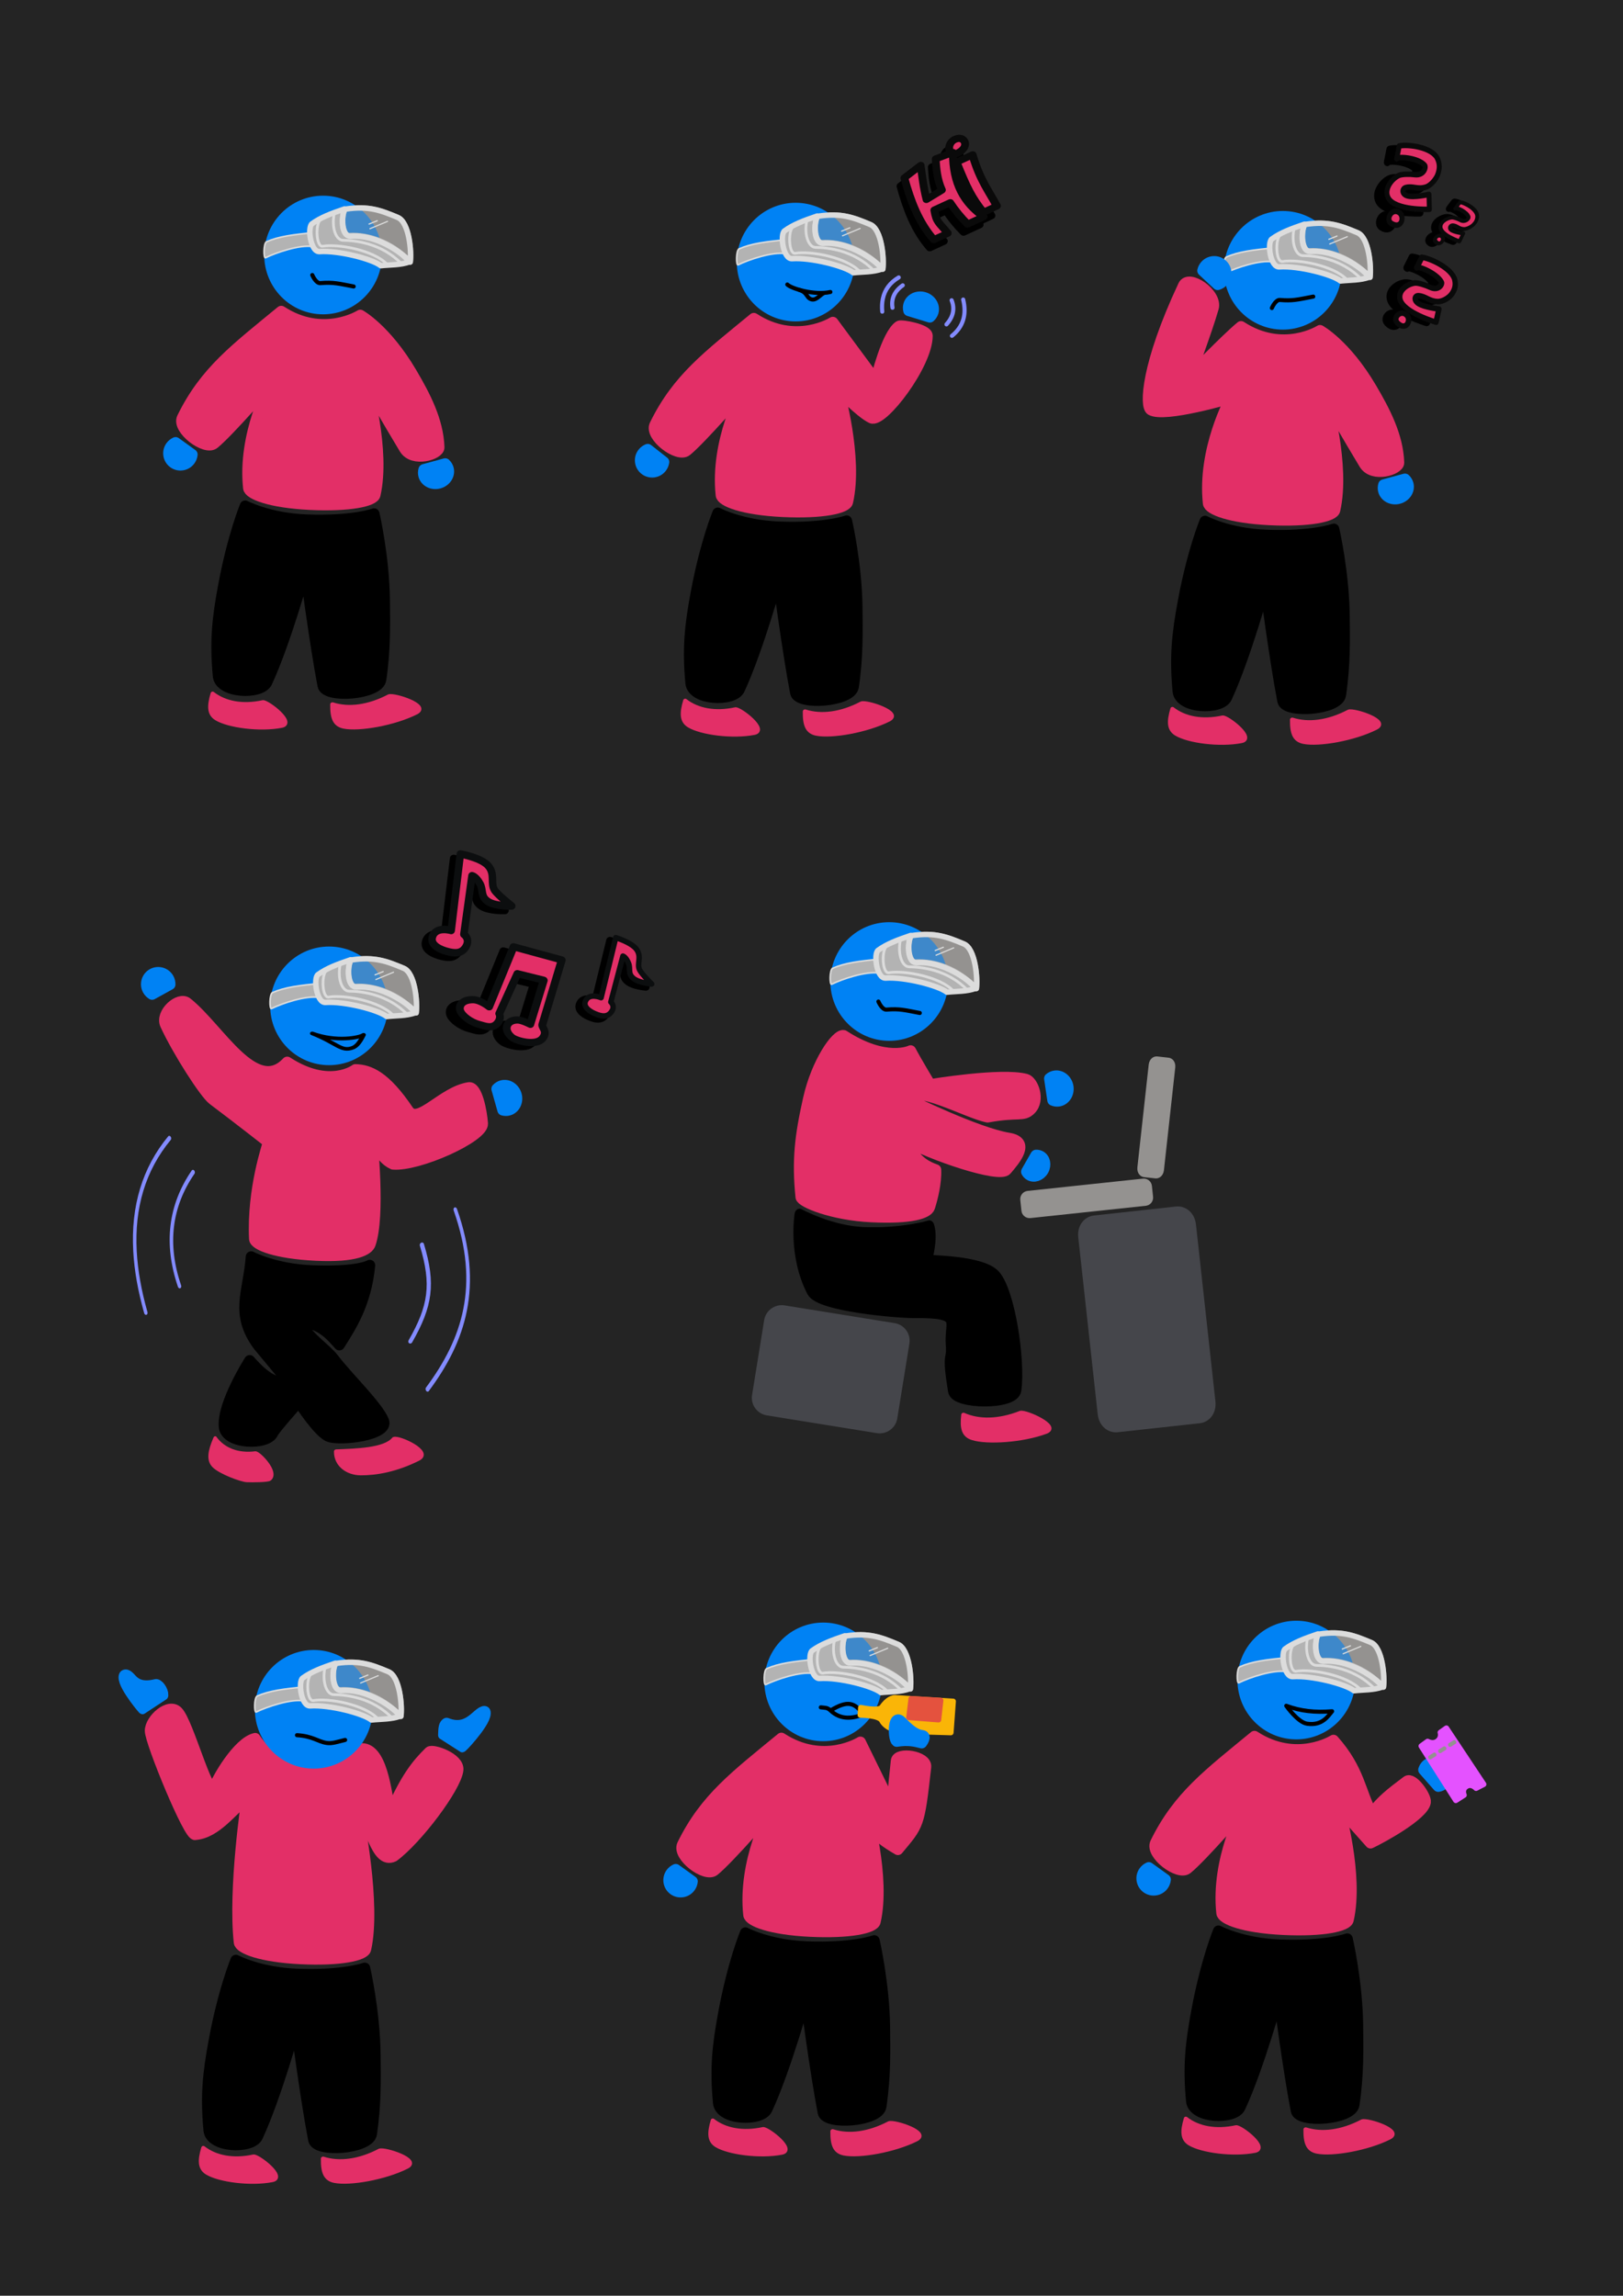 <?xml version="1.0" encoding="UTF-8" standalone="no"?>
<!DOCTYPE svg PUBLIC "-//W3C//DTD SVG 1.1//EN" "http://www.w3.org/Graphics/SVG/1.1/DTD/svg11.dtd">
<svg width="100%" height="100%" viewBox="0 0 4961 7016" version="1.1" xmlns="http://www.w3.org/2000/svg" xmlns:xlink="http://www.w3.org/1999/xlink" xml:space="preserve" xmlns:serif="http://www.serif.com/" style="fill-rule:evenodd;clip-rule:evenodd;stroke-linecap:round;stroke-linejoin:round;stroke-miterlimit:1.5;">
    <g transform="matrix(0.997,0,0,1.007,13.348,-37.424)">
        <g id="Background">
            <rect x="-37.064" y="13.71" width="5020.61" height="7016.05" style="fill:rgb(36,36,36);"/>
        </g>
    </g>
    <g id="Person-ticket" serif:id="Person ticket" transform="matrix(0.847,0,0,0.847,3081.59,4551.32)">
        <g transform="matrix(0.996,-0.094,0.094,0.996,-1144.1,-4052.06)">
            <path d="M1826.02,4765.36C1908.53,4761.09 1950.68,4781.78 2009.13,4813.13C2048.83,4834.43 2047.36,4941.24 2038.85,4977.37C2013.05,4940.1 1923.78,4865.47 1834.47,4864.48C1795.31,4864.05 1809.7,4766.2 1826.02,4765.36Z" style="fill:rgb(148,146,144);stroke:rgb(148,146,144);stroke-width:19.68px;"/>
        </g>
        <g transform="matrix(1,0,0,1,-687.759,-4246.07)">
            <g transform="matrix(-0.812,-0.584,0.584,-0.812,-1127.19,10968.3)">
                <path d="M1242.17,5704.09C1245.91,5697.62 1247.88,5690.28 1247.88,5682.8C1247.88,5659.3 1228.79,5640.22 1205.29,5640.22C1181.79,5640.22 1162.71,5659.3 1162.71,5682.8C1162.71,5690.28 1164.67,5697.62 1168.41,5704.09L1242.17,5704.09Z" style="fill:rgb(0,130,244);stroke:rgb(0,130,244);stroke-width:39.35px;"/>
            </g>
            <g transform="matrix(0.8,0,0,0.806,325.665,529.695)">
                <circle cx="1752.51" cy="5465.01" r="241.035" style="fill:rgb(0,130,244);stroke:rgb(0,130,244);stroke-width:49.02px;"/>
            </g>
            <g transform="matrix(0.645,0.734,-0.704,0.619,4910.23,149.885)">
                <path d="M2167.22,5779.73C2171.31,5772.97 2173.45,5765.29 2173.45,5757.48C2173.45,5732.93 2152.61,5712.99 2126.94,5712.99C2101.27,5712.99 2080.43,5732.93 2080.43,5757.48C2080.43,5765.29 2082.58,5772.97 2086.66,5779.73L2167.22,5779.73Z" style="fill:rgb(0,130,244);stroke:rgb(0,130,244);stroke-width:41.11px;"/>
            </g>
            <path d="M1576.67,5137.48C1728.8,5236.53 1861.84,5151.58 1861.84,5151.58C1955.88,5257.13 1958.27,5339.54 2000.19,5415.39C2035.98,5368.53 2066.96,5344.39 2126.69,5299.61C2147.44,5284.06 2196.67,5353.91 2193.61,5375.05C2186.94,5421.09 2035.76,5503.86 1995.52,5522.61L1881.85,5394.89C1881.85,5394.89 1952.17,5639.06 1915.27,5799.98C1910.15,5822.32 1824.96,5841.61 1680.12,5834.65C1536.58,5827.75 1461.06,5797.27 1458.69,5775.39C1437.5,5580.29 1539.6,5395.68 1539.6,5395.68C1539.6,5395.68 1387.19,5572.02 1334.13,5615.04C1302.5,5640.68 1199.39,5563.4 1219.77,5521.68C1301.86,5353.68 1412.75,5272.65 1576.67,5137.48Z" style="fill:rgb(227,47,103);stroke:rgb(227,47,103);stroke-width:39.35px;"/>
            <path d="M1446.71,5839.84C1446.71,5839.84 1531.01,5884.92 1668.12,5890.18C1833.88,5896.55 1911.77,5868.17 1911.77,5868.17C1911.77,5868.17 1947.65,6023.85 1949.26,6180.73C1950.14,6266.94 1952.3,6358.26 1936.11,6466.65C1928.08,6520.46 1736.16,6534.6 1727.27,6488.42C1699.04,6341.83 1663.46,6072.15 1663.46,6072.15C1663.46,6072.15 1592.52,6330.31 1524.64,6476.41C1503.97,6520.9 1355.23,6516.35 1349.37,6453.31C1337.91,6330.17 1345.83,6249.05 1368.49,6127.59C1402.08,5947.47 1446.71,5839.84 1446.71,5839.84Z" style="stroke:black;stroke-width:39.35px;"/>
        </g>
        <g transform="matrix(1.178,0.08,-0.08,1.178,-377.003,-5107.7)">
            <path d="M1283.89,6176.68C1323.31,6203.29 1377.89,6210.01 1439.1,6192.36C1454,6190.51 1541.84,6249.44 1501.11,6260.32C1435.59,6277.83 1339.03,6271.41 1300.66,6251.59C1277.57,6239.66 1274.91,6216.8 1283.89,6176.68Z" style="fill:rgb(227,47,103);stroke:rgb(227,47,103);stroke-width:12.5px;"/>
        </g>
        <g transform="matrix(1.288,-0.303,0.27,1.149,-2247.94,-4398.59)">
            <path d="M1283.89,6176.68C1323.31,6203.29 1377.89,6210.01 1439.1,6192.36C1454,6190.51 1541.84,6249.44 1501.11,6260.32C1435.59,6277.83 1339.03,6271.41 1300.66,6251.59C1277.57,6239.66 1274.91,6216.8 1283.89,6176.68Z" style="fill:rgb(227,47,103);stroke:rgb(227,47,103);stroke-width:11.77px;"/>
        </g>
        <g transform="matrix(0.959,0,0,0.968,-615.868,-4065.22)">
            <path d="M1688.7,5006.77C1688.7,5006.77 1732.07,5068.55 1767.4,5073.68C1825.56,5082.11 1847.09,5043.3 1861.33,5027.25C1795.72,5032.26 1743.85,5026.8 1688.7,5006.77" style="fill:none;stroke:black;stroke-width:15.31px;"/>
        </g>
        <g transform="matrix(1,0,0,1,-687.759,-4246.07)">
            <g transform="matrix(1,0,0,1,-2.808,16.353)">
                <path d="M1700.3,4837.23C1622.44,4844.21 1569.52,4851.35 1526.44,4870.4C1514.97,4875.48 1515.28,4931.72 1522.76,4928.04C1561.65,4908.88 1648.01,4879.95 1693.55,4887.8L1700.3,4837.23Z" style="fill:rgb(179,179,179);stroke:rgb(220,220,220);stroke-width:5.72px;"/>
            </g>
            <g transform="matrix(1,0,0,1,-15.759,-14.658)">
                <path d="M1703.48,4836.41C1734.58,4813.87 1771.57,4799.77 1821.07,4782.99C1804.48,4833.33 1816.68,4880.36 1837.75,4879.16C1905.12,4875.3 1992.39,4902.53 2055.7,4973.78C2023.71,4985.96 1984.38,4984.18 1951.64,4987.76C1921.31,4963.59 1799.71,4932.14 1730.68,4936.83C1697.64,4939.07 1686.4,4848.78 1703.48,4836.41Z" style="fill:rgb(179,179,179);stroke:rgb(220,220,220);stroke-width:19.68px;"/>
            </g>
            <g transform="matrix(1,0,0,1,-28.025,-4.208)">
                <path d="M1796.1,4788.17C1785.08,4841.55 1802.79,4885.39 1827.6,4885.71C1869.98,4886.24 1966.14,4894.9 2039.23,4970.78" style="fill:none;stroke:rgb(220,220,220);stroke-width:9.84px;"/>
            </g>
            <g transform="matrix(1,0,0,1,-13.15,-11.207)">
                <path d="M1730.53,4819.56C1712.63,4835.08 1715.81,4917.96 1739.53,4914.03C1797.29,4904.47 1924.67,4929.33 1971.2,4978.69" style="fill:none;stroke:rgb(220,220,220);stroke-width:9.84px;"/>
            </g>
            <g transform="matrix(0.996,-0.094,0.094,0.996,-456.346,194.017)">
                <path d="M1826.02,4765.36C1908.53,4761.09 1950.68,4781.78 2009.13,4813.13C2048.83,4834.43 2047.36,4941.24 2038.85,4977.37C2013.05,4940.1 1923.78,4865.47 1834.47,4864.48C1795.31,4864.05 1809.7,4766.2 1826.02,4765.36Z" style="fill:rgb(148,146,144);fill-opacity:0.42;stroke:rgb(220,220,220);stroke-width:19.68px;"/>
            </g>
            <g transform="matrix(1.072,0.117,-0.115,1.061,420.702,-519.254)">
                <path d="M1896.34,4841.61C1905.79,4836.14 1952.24,4810.55 1952.24,4810.55" style="fill:none;stroke:rgb(220,220,220);stroke-width:4px;"/>
            </g>
            <g transform="matrix(1.006,0.166,-0.188,0.99,893.595,-265.975)">
                <path d="M1895.34,4822.26L1921.45,4805.99" style="fill:none;stroke:rgb(220,220,220);stroke-width:4.47px;"/>
            </g>
        </g>
        <g transform="matrix(1.235,0,0,1.235,-3843.64,-5804.39)">
            <path d="M4319.31,5450.24L4420.41,5608.93L4444.46,5593.49C4444.46,5593.49 4436.19,5576.8 4452.48,5567.37C4466.81,5559.07 4479.57,5573.47 4479.57,5573.47L4501.81,5561.9L4392.91,5397.87L4375.15,5410.42C4375.15,5410.42 4380.96,5427.89 4363.94,5437.76C4351.79,5444.81 4337.94,5436.72 4337.94,5436.72L4319.31,5450.24Z" style="fill:rgb(228,82,255);stroke:rgb(228,82,255);stroke-width:15.94px;"/>
        </g>
        <g transform="matrix(-0.972,-0.227,-0.026,-1.064,5958.1,7743.93)">
            <path d="M4418.7,5425.72L4400.27,5440.01" style="fill:none;stroke:rgb(147,145,144);stroke-width:12.79px;"/>
        </g>
        <g transform="matrix(-0.972,-0.227,-0.026,-1.064,5993.92,7721.42)">
            <path d="M4418.7,5425.72L4400.27,5440.01" style="fill:none;stroke:rgb(147,145,144);stroke-width:12.79px;"/>
        </g>
        <g transform="matrix(-0.972,-0.227,-0.026,-1.064,6029.75,7698.91)">
            <path d="M4418.7,5425.72L4400.27,5440.01" style="fill:none;stroke:rgb(147,145,144);stroke-width:12.79px;"/>
        </g>
    </g>
    <g id="Person-drinking" serif:id="Person drinking" transform="matrix(0.847,0,0,0.847,1649.84,4736.52)">
        <g transform="matrix(0.996,-0.094,0.094,0.996,-1160.96,-4264.08)">
            <path d="M1826.02,4765.36C1908.53,4761.09 1950.68,4781.78 2009.13,4813.13C2048.83,4834.43 2047.36,4941.24 2038.85,4977.37C2013.05,4940.1 1923.78,4865.47 1834.47,4864.48C1795.31,4864.05 1809.7,4766.2 1826.02,4765.36Z" style="fill:rgb(148,146,144);stroke:rgb(148,146,144);stroke-width:19.68px;"/>
        </g>
        <g transform="matrix(1,0,0,1,-704.61,-4458.1)">
            <g transform="matrix(-0.812,-0.584,0.584,-0.812,-1127.19,10968.3)">
                <path d="M1242.17,5704.09C1245.91,5697.62 1247.88,5690.28 1247.88,5682.8C1247.88,5659.3 1228.79,5640.22 1205.29,5640.22C1181.79,5640.22 1162.71,5659.3 1162.71,5682.8C1162.71,5690.28 1164.67,5697.62 1168.41,5704.09L1242.17,5704.09Z" style="fill:rgb(0,130,244);stroke:rgb(0,130,244);stroke-width:39.35px;"/>
            </g>
            <g transform="matrix(0.8,0,0,0.806,325.665,529.695)">
                <circle cx="1752.51" cy="5465.01" r="241.035" style="fill:rgb(0,130,244);stroke:rgb(0,130,244);stroke-width:49.02px;"/>
            </g>
            <path d="M1576.67,5137.48C1728.8,5236.53 1861.84,5151.58 1861.84,5151.58L1975.64,5383.92C1975.64,5383.92 1980.32,5319.29 1991.19,5219.55C1994.8,5186.46 2102.08,5202.22 2097.72,5241.46C2073.68,5458.03 2071.71,5449.57 1997.11,5539.68C1897.17,5480.76 1913.48,5470.96 1881.85,5394.89C1881.85,5394.89 1952.17,5639.06 1915.27,5799.98C1910.15,5822.32 1824.96,5841.61 1680.12,5834.65C1536.58,5827.75 1461.06,5797.27 1458.69,5775.39C1437.5,5580.29 1539.6,5395.68 1539.6,5395.68C1539.6,5395.68 1387.19,5572.02 1334.13,5615.04C1302.5,5640.68 1199.39,5563.4 1219.77,5521.68C1301.86,5353.68 1412.75,5272.65 1576.67,5137.48Z" style="fill:rgb(227,47,103);stroke:rgb(227,47,103);stroke-width:39.35px;"/>
            <path d="M1446.71,5839.84C1446.71,5839.84 1531.01,5884.92 1668.12,5890.18C1833.88,5896.55 1911.77,5868.17 1911.77,5868.17C1911.77,5868.17 1947.65,6023.85 1949.26,6180.73C1950.14,6266.94 1952.3,6358.26 1936.11,6466.65C1928.08,6520.46 1736.16,6534.6 1727.27,6488.42C1699.04,6341.83 1663.46,6072.15 1663.46,6072.15C1663.46,6072.15 1592.52,6330.31 1524.64,6476.41C1503.97,6520.9 1355.23,6516.35 1349.37,6453.31C1337.91,6330.17 1345.83,6249.05 1368.49,6127.59C1402.08,5947.47 1446.71,5839.84 1446.71,5839.84Z" style="stroke:black;stroke-width:39.35px;"/>
        </g>
        <g transform="matrix(1.178,0.08,-0.08,1.178,-393.855,-5319.72)">
            <path d="M1283.89,6176.68C1323.31,6203.29 1377.89,6210.01 1439.1,6192.36C1454,6190.51 1541.84,6249.44 1501.11,6260.32C1435.59,6277.83 1339.03,6271.41 1300.66,6251.59C1277.57,6239.66 1274.91,6216.8 1283.89,6176.68Z" style="fill:rgb(227,47,103);stroke:rgb(227,47,103);stroke-width:12.5px;"/>
        </g>
        <g transform="matrix(1.288,-0.303,0.27,1.149,-2264.79,-4610.62)">
            <path d="M1283.89,6176.68C1323.31,6203.29 1377.89,6210.01 1439.1,6192.36C1454,6190.51 1541.84,6249.44 1501.11,6260.32C1435.59,6277.83 1339.03,6271.41 1300.66,6251.59C1277.57,6239.66 1274.91,6216.8 1283.89,6176.68Z" style="fill:rgb(227,47,103);stroke:rgb(227,47,103);stroke-width:11.77px;"/>
        </g>
        <g transform="matrix(1,0,0,1,-704.61,-4458.1)">
            <path d="M1718.88,5026.37C1733.58,5028.49 1741.59,5025.85 1754.03,5037.71C1792.7,5074.58 1837.03,5065.02 1872.03,5052.34C1841.67,5009.03 1816.58,4999.66 1754.03,5037.71" style="fill:none;stroke:black;stroke-width:14.76px;"/>
        </g>
        <g transform="matrix(1,0,0,1,-704.61,-4458.1)">
            <g transform="matrix(1,0,0,1,-2.808,16.353)">
                <path d="M1700.3,4837.23C1622.44,4844.21 1569.52,4851.35 1526.44,4870.4C1514.97,4875.48 1515.28,4931.72 1522.76,4928.04C1561.65,4908.88 1648.01,4879.95 1693.55,4887.8L1700.3,4837.23Z" style="fill:rgb(179,179,179);stroke:rgb(220,220,220);stroke-width:5.72px;"/>
            </g>
            <g transform="matrix(1,0,0,1,-15.759,-14.658)">
                <path d="M1703.48,4836.41C1734.58,4813.87 1771.57,4799.77 1821.07,4782.99C1804.48,4833.33 1816.68,4880.36 1837.75,4879.16C1905.12,4875.3 1992.39,4902.53 2055.7,4973.78C2023.71,4985.96 1984.38,4984.18 1951.64,4987.76C1921.31,4963.59 1799.71,4932.14 1730.68,4936.83C1697.64,4939.07 1686.4,4848.78 1703.48,4836.41Z" style="fill:rgb(179,179,179);stroke:rgb(220,220,220);stroke-width:19.68px;"/>
            </g>
            <g transform="matrix(1,0,0,1,-28.025,-4.208)">
                <path d="M1796.1,4788.17C1785.08,4841.55 1802.79,4885.39 1827.6,4885.71C1869.98,4886.24 1966.14,4894.9 2039.23,4970.78" style="fill:none;stroke:rgb(220,220,220);stroke-width:9.84px;"/>
            </g>
            <g transform="matrix(1,0,0,1,-13.15,-11.207)">
                <path d="M1730.53,4819.56C1712.63,4835.08 1715.81,4917.96 1739.53,4914.03C1797.29,4904.47 1924.67,4929.33 1971.2,4978.69" style="fill:none;stroke:rgb(220,220,220);stroke-width:9.84px;"/>
            </g>
            <g transform="matrix(0.996,-0.094,0.094,0.996,-456.346,194.017)">
                <path d="M1826.02,4765.36C1908.53,4761.09 1950.68,4781.78 2009.13,4813.13C2048.83,4834.43 2047.36,4941.24 2038.85,4977.37C2013.05,4940.1 1923.78,4865.47 1834.47,4864.48C1795.31,4864.05 1809.7,4766.2 1826.02,4765.36Z" style="fill:rgb(148,146,144);fill-opacity:0.42;stroke:rgb(220,220,220);stroke-width:19.68px;"/>
            </g>
            <g transform="matrix(1.072,0.117,-0.115,1.061,420.702,-519.254)">
                <path d="M1896.34,4841.61C1905.79,4836.14 1952.24,4810.55 1952.24,4810.55" style="fill:none;stroke:rgb(220,220,220);stroke-width:4px;"/>
            </g>
            <g transform="matrix(1.006,0.166,-0.188,0.99,893.595,-265.975)">
                <path d="M1895.34,4822.26L1921.45,4805.99" style="fill:none;stroke:rgb(220,220,220);stroke-width:4.47px;"/>
            </g>
        </g>
        <g transform="matrix(1.226,0.39,-0.392,1.248,-117.626,-7081.46)">
            <path d="M2813.17,5222.97L2970.47,5184.01L2990.53,5267.92L2845.64,5308.63C2845.64,5308.63 2812.44,5310.68 2795.63,5294.15C2783.14,5281.86 2733.25,5297.59 2733.25,5297.59L2728.41,5277.72C2728.41,5277.72 2779.96,5273.17 2784.39,5259.36C2795.42,5225.04 2813.17,5222.97 2813.17,5222.97Z" style="fill:rgb(250,181,7);stroke:rgb(250,181,7);stroke-width:15.14px;"/>
        </g>
        <g transform="matrix(1.258,0.268,-0.247,1.162,-944.231,-6260.35)">
            <path d="M2836.57,5195.29L2841.37,5252.94L2923.25,5241.12L2917.85,5181.81L2836.57,5195.29Z" style="fill:rgb(228,82,62);stroke:rgb(228,82,62);stroke-width:15.89px;"/>
        </g>
        <g transform="matrix(0.93,0.123,-0.123,0.929,68.148,-4935.08)">
            <path d="M2172.68,5774.56C2174.08,5772.24 2188.62,5745.09 2170.5,5745.86C2133.03,5747.45 2089.8,5706.17 2080.26,5700.65C2047.61,5681.76 2061.8,5773.02 2076.28,5781.21C2122.04,5767.78 2146.5,5771.88 2172.68,5774.56Z" style="fill:rgb(0,130,244);stroke:rgb(0,130,244);stroke-width:41.96px;"/>
        </g>
    </g>
    <g id="Person-shrug" serif:id="Person shrug" transform="matrix(0.847,0,0,0.847,92.481,4820.31)">
        <g transform="matrix(0.996,-0.094,0.094,0.996,-1160.96,-4264.08)">
            <path d="M1826.02,4765.36C1908.53,4761.09 1950.68,4781.78 2009.13,4813.13C2048.83,4834.43 2047.36,4941.24 2038.85,4977.37C2013.05,4940.1 1923.78,4865.47 1834.47,4864.48C1795.31,4864.05 1809.7,4766.2 1826.02,4765.36Z" style="fill:rgb(148,146,144);stroke:rgb(148,146,144);stroke-width:19.68px;"/>
        </g>
        <g transform="matrix(1,0,0,1,-704.61,-4458.1)">
            <g transform="matrix(0.998,0.546,-0.758,1.386,4492.87,-4128.93)">
                <path d="M2163.56,5783.63C2167.65,5776.86 2195.85,5692.14 2170.17,5692.14C2144.5,5692.14 2157.59,5751.4 2080.43,5757.48C2069.65,5758.33 2082.58,5772.97 2086.66,5779.73L2163.56,5783.63Z" style="fill:rgb(0,130,244);stroke:rgb(0,130,244);stroke-width:28.58px;"/>
            </g>
            <g transform="matrix(-1.088,0.397,0.523,1.432,433.17,-4221.56)">
                <path d="M2164.46,5791.16C2168.54,5784.39 2204.28,5705.34 2178.61,5705.34C2152.94,5705.34 2174.11,5745.52 2096.95,5751.6C2086.17,5752.45 2081.6,5770.27 2085.68,5777.03L2164.46,5791.16Z" style="fill:rgb(0,130,244);stroke:rgb(0,130,244);stroke-width:29.07px;"/>
            </g>
            <path d="M1516.27,5039.51C1624,5205.66 1870.5,5111.87 1894.53,5076.68C1973.82,5067.04 1989.29,5233.39 2003.81,5310.07C2059.91,5181.72 2100.12,5132.31 2145.36,5088.16C2156.15,5077.63 2253.25,5110.25 2248.11,5153.69C2240.64,5216.82 2100.59,5402.64 2016.24,5464.99C1949.39,5497 1933.53,5330.63 1887.08,5316.16C1887.08,5316.16 1952.17,5639.06 1915.27,5799.98C1910.15,5822.32 1824.96,5841.61 1680.12,5834.65C1536.58,5827.75 1461.06,5797.27 1458.69,5775.39C1437.5,5580.29 1486.59,5256.55 1486.59,5256.55C1433.75,5295.27 1377.1,5380.29 1300.02,5386.44C1279.32,5397.77 1137.98,5053.9 1137.66,5012.17C1137.36,4971.46 1204.71,4909.98 1236.77,4943.56C1275.05,4983.66 1344.65,5250.22 1367.92,5218.21C1376.2,5189.76 1453.66,5053.41 1516.27,5039.51Z" style="fill:rgb(227,47,103);stroke:rgb(227,47,103);stroke-width:39.35px;"/>
            <g transform="matrix(0.8,0,0,0.806,325.665,529.695)">
                <circle cx="1752.51" cy="5465.01" r="241.035" style="fill:rgb(0,130,244);stroke:rgb(0,130,244);stroke-width:49.02px;"/>
            </g>
            <path d="M1446.71,5839.84C1446.71,5839.84 1531.01,5884.92 1668.12,5890.18C1833.88,5896.55 1911.77,5868.17 1911.77,5868.17C1911.77,5868.17 1947.65,6023.85 1949.26,6180.73C1950.14,6266.94 1952.3,6358.26 1936.11,6466.65C1928.08,6520.46 1736.16,6534.6 1727.27,6488.42C1699.04,6341.83 1663.46,6072.15 1663.46,6072.15C1663.46,6072.15 1592.52,6330.31 1524.64,6476.41C1503.97,6520.9 1355.23,6516.35 1349.37,6453.31C1337.91,6330.17 1345.83,6249.05 1368.49,6127.59C1402.08,5947.47 1446.71,5839.84 1446.71,5839.84Z" style="stroke:black;stroke-width:39.35px;"/>
        </g>
        <g transform="matrix(1.178,0.08,-0.08,1.178,-393.855,-5319.72)">
            <path d="M1283.89,6176.68C1323.31,6203.29 1377.89,6210.01 1439.1,6192.36C1454,6190.51 1541.84,6249.44 1501.11,6260.32C1435.59,6277.83 1339.03,6271.41 1300.66,6251.59C1277.57,6239.66 1274.91,6216.8 1283.89,6176.68Z" style="fill:rgb(227,47,103);stroke:rgb(227,47,103);stroke-width:12.5px;"/>
        </g>
        <g transform="matrix(1.288,-0.303,0.27,1.149,-2264.79,-4610.62)">
            <path d="M1283.89,6176.68C1323.31,6203.29 1377.89,6210.01 1439.1,6192.36C1454,6190.51 1541.84,6249.44 1501.11,6260.32C1435.59,6277.83 1339.03,6271.41 1300.66,6251.59C1277.57,6239.66 1274.91,6216.8 1283.89,6176.68Z" style="fill:rgb(227,47,103);stroke:rgb(227,47,103);stroke-width:11.77px;"/>
        </g>
        <g transform="matrix(1,0,0,1,-704.61,-4458.1)">
            <path d="M1667.22,5027.9C1724.34,5031.44 1741.96,5050.84 1773.71,5055.86C1794.29,5059.11 1812.39,5051.74 1840.9,5045.08" style="fill:none;stroke:black;stroke-width:14.76px;"/>
        </g>
        <g transform="matrix(1,0,0,1,-704.61,-4458.1)">
            <g transform="matrix(1,0,0,1,-2.808,16.353)">
                <path d="M1700.3,4837.23C1622.44,4844.21 1569.52,4851.35 1526.44,4870.4C1514.97,4875.48 1515.28,4931.72 1522.76,4928.04C1561.65,4908.88 1648.01,4879.95 1693.55,4887.8L1700.3,4837.23Z" style="fill:rgb(179,179,179);stroke:rgb(220,220,220);stroke-width:5.72px;"/>
            </g>
            <g transform="matrix(1,0,0,1,-15.759,-14.658)">
                <path d="M1703.48,4836.41C1734.58,4813.87 1771.57,4799.77 1821.07,4782.99C1804.48,4833.33 1816.68,4880.36 1837.75,4879.16C1905.12,4875.3 1992.39,4902.53 2055.7,4973.78C2023.71,4985.96 1984.38,4984.18 1951.64,4987.76C1921.31,4963.59 1799.71,4932.14 1730.68,4936.83C1697.64,4939.07 1686.4,4848.78 1703.48,4836.41Z" style="fill:rgb(179,179,179);stroke:rgb(220,220,220);stroke-width:19.68px;"/>
            </g>
            <g transform="matrix(1,0,0,1,-28.025,-4.208)">
                <path d="M1796.1,4788.17C1785.08,4841.55 1802.79,4885.39 1827.6,4885.71C1869.98,4886.24 1966.14,4894.9 2039.23,4970.78" style="fill:none;stroke:rgb(220,220,220);stroke-width:9.84px;"/>
            </g>
            <g transform="matrix(1,0,0,1,-13.15,-11.207)">
                <path d="M1730.53,4819.56C1712.63,4835.08 1715.81,4917.96 1739.53,4914.03C1797.29,4904.47 1924.67,4929.33 1971.2,4978.69" style="fill:none;stroke:rgb(220,220,220);stroke-width:9.84px;"/>
            </g>
            <g transform="matrix(0.996,-0.094,0.094,0.996,-456.346,194.017)">
                <path d="M1826.02,4765.36C1908.53,4761.09 1950.68,4781.78 2009.13,4813.13C2048.83,4834.43 2047.36,4941.24 2038.85,4977.37C2013.05,4940.1 1923.78,4865.47 1834.47,4864.48C1795.31,4864.05 1809.7,4766.2 1826.02,4765.36Z" style="fill:rgb(148,146,144);fill-opacity:0.42;stroke:rgb(220,220,220);stroke-width:19.68px;"/>
            </g>
            <g transform="matrix(1.072,0.117,-0.115,1.061,420.702,-519.254)">
                <path d="M1896.34,4841.61C1905.79,4836.14 1952.24,4810.55 1952.24,4810.55" style="fill:none;stroke:rgb(220,220,220);stroke-width:4px;"/>
            </g>
            <g transform="matrix(1.006,0.166,-0.188,0.99,893.595,-265.975)">
                <path d="M1895.34,4822.26L1921.45,4805.99" style="fill:none;stroke:rgb(220,220,220);stroke-width:4.47px;"/>
            </g>
        </g>
    </g>
    <g id="Person-coding" serif:id="Person coding" transform="matrix(0.847,0,0,0.847,1851.5,2596.09)">
        <g transform="matrix(0.996,-0.094,0.094,0.996,-1160.96,-4264.08)">
            <path d="M1826.02,4765.36C1908.53,4761.09 1950.68,4781.78 2009.13,4813.13C2048.83,4834.43 2047.36,4941.24 2038.85,4977.37C2013.05,4940.1 1923.78,4865.47 1834.47,4864.48C1795.31,4864.05 1809.7,4766.2 1826.02,4765.36Z" style="fill:rgb(148,146,144);stroke:rgb(148,146,144);stroke-width:19.68px;"/>
        </g>
        <g transform="matrix(1,0,0,1,-704.61,-4458.1)">
            <g transform="matrix(-0.447,0.783,-0.708,-0.404,6816.53,6951.2)">
                <path d="M1242.17,5704.09C1245.91,5697.62 1247.88,5690.28 1247.88,5682.8C1247.88,5659.3 1228.79,5640.22 1205.29,5640.22C1181.79,5640.22 1162.71,5659.3 1162.71,5682.8C1162.71,5690.28 1164.67,5697.62 1168.41,5704.09L1242.17,5704.09Z" style="fill:rgb(0,130,244);stroke:rgb(0,130,244);stroke-width:45.78px;"/>
            </g>
            <g transform="matrix(0.8,0,0,0.806,325.665,529.695)">
                <circle cx="1752.51" cy="5465.01" r="241.035" style="fill:rgb(0,130,244);stroke:rgb(0,130,244);stroke-width:49.02px;"/>
            </g>
            <g transform="matrix(0.142,0.966,-0.927,0.136,7367.45,2483.03)">
                <path d="M2167.22,5779.73C2171.31,5772.97 2173.45,5765.29 2173.45,5757.48C2173.45,5732.93 2152.61,5712.99 2126.94,5712.99C2101.27,5712.99 2080.43,5732.93 2080.43,5757.48C2080.43,5765.29 2082.58,5772.97 2086.66,5779.73L2167.22,5779.73Z" style="fill:rgb(0,130,244);stroke:rgb(0,130,244);stroke-width:41.11px;"/>
            </g>
            <path d="M1563.41,5129.35C1715.54,5228.39 1805.02,5184.29 1805.02,5184.29C1824.3,5221.2 1875.69,5306.54 1875.69,5306.54C1875.69,5306.54 2132.18,5263.46 2221.4,5287.3C2246.19,5293.92 2272.84,5361.81 2238.05,5396.38C2211.14,5423.13 2194.13,5403.29 2082.95,5423.67C2013.07,5411.04 1810.1,5298.05 1800.02,5361.28C1800.02,5361.28 2044.65,5481.4 2158.83,5499.77C2239.74,5512.79 2179.58,5579.84 2150.96,5614.05C2125.86,5644.07 1878.09,5560.51 1782.3,5505.49C1812.63,5549.89 1825.06,5589.12 1895.7,5613.72C1897.75,5660.44 1883.86,5716.42 1873.44,5748.72C1866.41,5770.54 1808.72,5790.63 1663.89,5783.67C1520.34,5776.77 1410.99,5730.02 1409.19,5712.62C1395.31,5577.84 1406.74,5489.13 1436.62,5356.37C1465.64,5227.43 1537.15,5123.31 1563.41,5129.35Z" style="fill:rgb(227,47,103);stroke:rgb(227,47,103);stroke-width:39.35px;"/>
            <g transform="matrix(0.848,0,0,1,214.723,0)">
                <path d="M1402.57,5775.49C1402.57,5775.49 1534.47,5836.3 1671.59,5841.57C1837.35,5847.93 1954.79,5817.61 1954.79,5817.61C1971.98,5863.08 1944.73,5941.03 1944.73,5941.03C1945.55,5944.32 2178.74,5941.77 2236.49,5996.73C2298.95,6056.17 2341.86,6298.65 2325.67,6407.04C2317.63,6460.86 2064.41,6457.17 2055.52,6410.99C2027.29,6264.4 2051.95,6308.32 2046.09,6245.28C2037.98,6158.17 2101.26,6126.4 1893.45,6127.78C1817.48,6128.29 1486.56,6104.15 1454.28,6051.39C1373.99,5920.15 1402.57,5775.49 1402.57,5775.49Z" style="stroke:black;stroke-width:42.44px;"/>
            </g>
        </g>
        <g transform="matrix(1.313,-0.164,0.147,1.171,-1302.87,-4982.99)">
            <path d="M1283.89,6176.68C1323.31,6203.29 1377.89,6210.01 1439.1,6192.36C1454,6190.51 1541.84,6249.44 1501.11,6260.32C1435.59,6277.83 1339.03,6271.41 1300.66,6251.59C1277.57,6239.66 1274.91,6216.8 1283.89,6176.68Z" style="fill:rgb(227,47,103);stroke:rgb(227,47,103);stroke-width:11.77px;"/>
        </g>
        <g transform="matrix(1,0,0,1,-704.61,-4458.1)">
            <path d="M1688.7,5006.77C1688.7,5006.77 1701.59,5037.37 1718.08,5035.94C1765.48,5031.84 1784.99,5038.14 1838.06,5048.05" style="fill:none;stroke:black;stroke-width:14.76px;"/>
        </g>
        <g transform="matrix(1,0,0,1,-704.61,-4458.1)">
            <g transform="matrix(1,0,0,1,-2.808,16.353)">
                <path d="M1700.3,4837.23C1622.44,4844.21 1569.52,4851.35 1526.44,4870.4C1514.97,4875.48 1515.28,4931.72 1522.76,4928.04C1561.65,4908.88 1648.01,4879.95 1693.55,4887.8L1700.3,4837.23Z" style="fill:rgb(179,179,179);stroke:rgb(220,220,220);stroke-width:5.72px;"/>
            </g>
            <g transform="matrix(1,0,0,1,-15.759,-14.658)">
                <path d="M1703.48,4836.41C1734.58,4813.87 1771.57,4799.77 1821.07,4782.99C1804.48,4833.33 1816.68,4880.36 1837.75,4879.16C1905.12,4875.3 1992.39,4902.53 2055.7,4973.78C2023.71,4985.96 1984.38,4984.18 1951.64,4987.76C1921.31,4963.59 1799.71,4932.14 1730.68,4936.83C1697.64,4939.07 1686.4,4848.78 1703.48,4836.41Z" style="fill:rgb(179,179,179);stroke:rgb(220,220,220);stroke-width:19.68px;"/>
            </g>
            <g transform="matrix(1,0,0,1,-28.025,-4.208)">
                <path d="M1796.1,4788.17C1785.08,4841.55 1802.79,4885.39 1827.6,4885.71C1869.98,4886.24 1966.14,4894.9 2039.23,4970.78" style="fill:none;stroke:rgb(220,220,220);stroke-width:9.84px;"/>
            </g>
            <g transform="matrix(1,0,0,1,-13.15,-11.207)">
                <path d="M1730.53,4819.56C1712.63,4835.08 1715.81,4917.96 1739.53,4914.03C1797.29,4904.47 1924.67,4929.33 1971.2,4978.69" style="fill:none;stroke:rgb(220,220,220);stroke-width:9.84px;"/>
            </g>
            <g transform="matrix(0.996,-0.094,0.094,0.996,-456.346,194.017)">
                <path d="M1826.02,4765.36C1908.53,4761.09 1950.68,4781.78 2009.13,4813.13C2048.83,4834.43 2047.36,4941.24 2038.85,4977.37C2013.05,4940.1 1923.78,4865.47 1834.47,4864.48C1795.31,4864.05 1809.7,4766.2 1826.02,4765.36Z" style="fill:rgb(148,146,144);fill-opacity:0.42;stroke:rgb(220,220,220);stroke-width:19.68px;"/>
            </g>
            <g transform="matrix(1.072,0.117,-0.115,1.061,420.702,-519.254)">
                <path d="M1896.34,4841.61C1905.79,4836.14 1952.24,4810.55 1952.24,4810.55" style="fill:none;stroke:rgb(220,220,220);stroke-width:4px;"/>
            </g>
            <g transform="matrix(1.006,0.166,-0.188,0.99,893.595,-265.975)">
                <path d="M1895.34,4822.26L1921.45,4805.99" style="fill:none;stroke:rgb(220,220,220);stroke-width:4.47px;"/>
            </g>
        </g>
        <g transform="matrix(1.234,0.199,-0.194,1.199,-1560.34,-3826.14)">
            <path d="M2806.57,4210.7C2806.57,4185.98 2787.06,4165.9 2763.02,4165.9L2441.39,4165.9C2417.36,4165.9 2397.84,4185.98 2397.84,4210.7L2397.84,4436.15C2397.84,4460.88 2417.36,4480.96 2441.39,4480.96L2763.02,4480.96C2787.06,4480.96 2806.57,4460.88 2806.57,4436.15L2806.57,4210.7Z" style="fill:rgb(69,70,75);stroke:rgb(69,70,75);stroke-width:15.96px;"/>
        </g>
        <g transform="matrix(1.013,-0.111,0.264,2.401,-1824.62,-8396.19)">
            <path d="M2806.57,4190.57C2806.57,4176.95 2780.39,4165.9 2748.13,4165.9L2456.29,4165.9C2424.03,4165.9 2397.84,4176.95 2397.84,4190.57L2397.84,4456.29C2397.84,4469.9 2424.03,4480.96 2456.29,4480.96L2748.13,4480.96C2780.39,4480.96 2806.57,4469.9 2806.57,4456.29L2806.57,4190.57Z" style="fill:rgb(69,70,75);stroke:rgb(69,70,75);stroke-width:10.61px;"/>
        </g>
        <g transform="matrix(1.174,-0.125,0.125,1.174,-2680.53,-2789.98)">
            <path d="M3550.41,3789.39C3550.41,3780.18 3542.93,3772.69 3533.71,3772.69L3179.16,3772.69C3169.94,3772.69 3162.45,3780.18 3162.45,3789.39L3162.45,3822.8C3162.45,3832.02 3169.94,3839.5 3179.16,3839.5L3533.71,3839.5C3542.93,3839.5 3550.41,3832.02 3550.41,3822.8L3550.41,3789.39Z" style="fill:rgb(148,146,144);stroke:rgb(148,146,144);stroke-width:16.67px;"/>
        </g>
        <g transform="matrix(0.698,0.077,-0.125,1.134,-72.807,-3294.24)">
            <path d="M3638.61,3350.7C3638.61,3340.82 3625.56,3332.79 3609.49,3332.79L3551.27,3332.79C3535.2,3332.79 3522.16,3340.82 3522.16,3350.7L3522.16,3678.08C3522.16,3687.97 3535.2,3695.99 3551.27,3695.99L3609.49,3695.99C3625.56,3695.99 3638.61,3687.97 3638.61,3678.08L3638.61,3350.7Z" style="fill:rgb(148,146,144);stroke:rgb(148,146,144);stroke-width:20.77px;"/>
        </g>
    </g>
    <g id="Person-music" serif:id="Person music" transform="matrix(0.847,0,0,0.847,139.225,2670.48)">
        <g transform="matrix(4.152,-0.877,1.182,5.596,-12587.9,-38.119)">
            <path d="M2970.78,664.731C2945.62,682.507 2934.92,705.485 2939.46,733.277" style="fill:none;stroke:rgb(131,139,255);stroke-width:2.93px;"/>
        </g>
        <g transform="matrix(-3.989,2.167,-1.579,-4.062,14216.8,-2050.82)">
            <path d="M2970.78,664.731C2945.62,682.507 2936.72,697.205 2934.2,730.953" style="fill:none;stroke:rgb(131,139,255);stroke-width:3.55px;"/>
        </g>
        <g transform="matrix(4.152,-0.877,1.182,5.596,-12593.6,-36.583)">
            <path d="M2908.14,745.186C2906.83,731.005 2907.41,717.9 2909.93,705.891C2915.71,678.23 2931.74,656.387 2958.46,640.616" style="fill:none;stroke:rgb(131,139,255);stroke-width:2.93px;"/>
        </g>
        <g transform="matrix(-3.933,1.692,-1.781,-5.406,14212.7,343.64)">
            <path d="M2899.49,746.85C2898.13,695.484 2927.17,668.407 2969.46,648.927" style="fill:none;stroke:rgb(131,139,255);stroke-width:3.06px;"/>
        </g>
        <g transform="matrix(0.996,-0.094,0.094,0.996,-1160.96,-4264.08)">
            <path d="M1826.02,4765.36C1908.53,4761.09 1950.68,4781.78 2009.13,4813.13C2048.83,4834.43 2047.36,4941.24 2038.85,4977.37C2013.05,4940.1 1923.78,4865.47 1834.47,4864.48C1795.31,4864.05 1809.7,4766.2 1826.02,4765.36Z" style="fill:rgb(148,146,144);stroke:rgb(148,146,144);stroke-width:19.68px;"/>
        </g>
        <g transform="matrix(1,0,0,1,-704.61,-4458.1)">
            <g transform="matrix(0.875,-0.483,0.483,0.875,-2688.21,466.206)">
                <path d="M1242.17,5704.09C1245.91,5697.62 1247.88,5690.28 1247.88,5682.8C1247.88,5659.3 1228.79,5640.22 1205.29,5640.22C1181.79,5640.22 1162.71,5659.3 1162.71,5682.8C1162.71,5690.28 1164.67,5697.62 1168.41,5704.09L1242.17,5704.09Z" style="fill:rgb(0,130,244);stroke:rgb(0,130,244);stroke-width:39.35px;"/>
            </g>
            <g transform="matrix(0.8,0,0,0.806,325.665,529.695)">
                <circle cx="1752.51" cy="5465.01" r="241.035" style="fill:rgb(0,130,244);stroke:rgb(0,130,244);stroke-width:49.02px;"/>
            </g>
            <g transform="matrix(0.265,0.94,-0.902,0.254,6993.27,1805.03)">
                <path d="M2167.22,5779.73C2171.31,5772.97 2173.45,5765.29 2173.45,5757.48C2173.45,5732.93 2152.61,5712.99 2126.94,5712.99C2101.27,5712.99 2080.43,5732.93 2080.43,5757.48C2080.43,5765.29 2082.58,5772.97 2086.66,5779.73L2167.22,5779.73Z" style="fill:rgb(0,130,244);stroke:rgb(0,130,244);stroke-width:41.11px;"/>
            </g>
            <path d="M1576.67,5137.48C1728.8,5236.53 1822.83,5164.52 1822.83,5164.52C1872.83,5165.78 1929.36,5187.4 2013.37,5312.05C2049.62,5365.83 2136.3,5244.95 2231.86,5229.68C2261.58,5224.93 2278.49,5315.46 2281.68,5359.16C2285.19,5407.31 2050.13,5513.65 1958.46,5505.63C1903.76,5481.05 1890.09,5410.29 1881.85,5394.89C1883.46,5426.58 1911.91,5689.55 1876.49,5793.57C1869.11,5815.27 1824.96,5841.61 1680.12,5834.65C1536.58,5827.75 1459.72,5797.37 1458.69,5775.39C1450.12,5593.13 1507.83,5433.96 1508.18,5426.2C1508.18,5426.2 1404.83,5345.04 1308.69,5272.75C1279.43,5250.75 1181.36,5097.95 1137.54,5002.77C1118.14,4960.65 1186.05,4900.15 1215.58,4923.78C1332.67,5017.49 1461.27,5260.67 1576.67,5137.48Z" style="fill:rgb(227,47,103);stroke:rgb(227,47,103);stroke-width:39.35px;"/>
            <path d="M1446.71,5839.84C1446.71,5839.84 1531.01,5884.92 1668.12,5890.18C1833.88,5896.55 1874.65,5870.53 1874.65,5870.53C1861.33,6008.38 1808.07,6089.73 1764.97,6157.97C1734.85,6124.68 1696.68,6077.35 1623.68,6075.95C1652.45,6132.9 1715.83,6170.38 1744.77,6208.65C1794.02,6273.77 1903.99,6379.2 1924.61,6431.98C1944.41,6482.66 1771.52,6504.34 1727.27,6488.42C1689.8,6474.94 1618.42,6363.58 1618.42,6363.58C1618.42,6363.58 1532.45,6459.59 1524.64,6476.41C1503.97,6520.9 1355.23,6516.35 1349.37,6453.31C1341.64,6370.31 1441.33,6214.16 1441.33,6214.16C1500.46,6282.59 1546.75,6303.13 1578.15,6287.23L1473.05,6160.98C1386.8,6045.02 1437.4,5968.02 1446.71,5839.84Z" style="stroke:black;stroke-width:39.35px;"/>
        </g>
        <g transform="matrix(0.966,0.225,-0.288,1.233,1150.32,-5867.32)">
            <path d="M1283.89,6176.68C1323.31,6203.29 1377.89,6210.01 1439.1,6192.36C1454,6190.51 1533.4,6231.79 1511.53,6252.5C1505.74,6257.98 1449.43,6268.54 1430.99,6271.16C1411.55,6273.92 1329.12,6266.29 1300.66,6251.59C1277.57,6239.66 1274.91,6216.8 1283.89,6176.68Z" style="fill:rgb(227,47,103);stroke:rgb(227,47,103);stroke-width:12.97px;"/>
        </g>
        <g transform="matrix(1.288,-0.303,0.27,1.149,-2264.79,-4610.62)">
            <path d="M1280.4,6163.93C1333.2,6175.35 1410.93,6193.85 1441.59,6167.27C1456.5,6165.42 1534.56,6233.19 1493.83,6244.08C1428.32,6261.59 1373.38,6257.99 1332.31,6246.89C1297.17,6237.39 1271.42,6204.04 1280.4,6163.93Z" style="fill:rgb(227,47,103);stroke:rgb(227,47,103);stroke-width:11.77px;"/>
        </g>
        <g transform="matrix(0.85,0,0,0.679,-426.364,-2826.28)">
            <path d="M1851.85,5017.91C1834.65,5033 1737.01,5057.61 1633.89,5010.51C1740.2,5063.04 1756.88,5109.73 1805.61,5086.72C1822.78,5078.61 1835.98,5057.97 1851.85,5017.91Z" style="fill:none;stroke:black;stroke-width:19.19px;"/>
        </g>
        <g transform="matrix(1,0,0,1,-704.61,-4458.1)">
            <g transform="matrix(1,0,0,1,-2.808,16.353)">
                <path d="M1700.3,4837.23C1622.44,4844.21 1569.52,4851.35 1526.44,4870.4C1514.97,4875.48 1515.28,4931.72 1522.76,4928.04C1561.65,4908.88 1648.01,4879.95 1693.55,4887.8L1700.3,4837.23Z" style="fill:rgb(179,179,179);stroke:rgb(220,220,220);stroke-width:5.72px;"/>
            </g>
            <g transform="matrix(1,0,0,1,-15.759,-14.658)">
                <path d="M1703.48,4836.41C1734.58,4813.87 1771.57,4799.77 1821.07,4782.99C1804.48,4833.33 1816.68,4880.36 1837.75,4879.16C1905.12,4875.3 1992.39,4902.53 2055.7,4973.78C2023.71,4985.96 1984.38,4984.18 1951.64,4987.76C1921.31,4963.59 1799.71,4932.14 1730.68,4936.83C1697.64,4939.07 1686.4,4848.78 1703.48,4836.41Z" style="fill:rgb(179,179,179);stroke:rgb(220,220,220);stroke-width:19.68px;"/>
            </g>
            <g transform="matrix(1,0,0,1,-28.025,-4.208)">
                <path d="M1796.1,4788.17C1785.08,4841.55 1802.79,4885.39 1827.6,4885.71C1869.98,4886.24 1966.14,4894.9 2039.23,4970.78" style="fill:none;stroke:rgb(220,220,220);stroke-width:9.84px;"/>
            </g>
            <g transform="matrix(1,0,0,1,-13.15,-11.207)">
                <path d="M1730.53,4819.56C1712.63,4835.08 1715.81,4917.96 1739.53,4914.03C1797.29,4904.47 1924.67,4929.33 1971.2,4978.69" style="fill:none;stroke:rgb(220,220,220);stroke-width:9.84px;"/>
            </g>
            <g transform="matrix(0.996,-0.094,0.094,0.996,-456.346,194.017)">
                <path d="M1826.02,4765.36C1908.53,4761.09 1950.68,4781.78 2009.13,4813.13C2048.83,4834.43 2047.36,4941.24 2038.85,4977.37C2013.05,4940.1 1923.78,4865.47 1834.47,4864.48C1795.31,4864.05 1809.7,4766.2 1826.02,4765.36Z" style="fill:rgb(148,146,144);fill-opacity:0.42;stroke:rgb(220,220,220);stroke-width:19.68px;"/>
            </g>
            <g transform="matrix(1.072,0.117,-0.115,1.061,420.702,-519.254)">
                <path d="M1896.34,4841.61C1905.79,4836.14 1952.24,4810.55 1952.24,4810.55" style="fill:none;stroke:rgb(220,220,220);stroke-width:4px;"/>
            </g>
            <g transform="matrix(1.006,0.166,-0.188,0.99,893.595,-265.975)">
                <path d="M1895.34,4822.26L1921.45,4805.99" style="fill:none;stroke:rgb(220,220,220);stroke-width:4.47px;"/>
            </g>
        </g>
        <g transform="matrix(-0.954,-0.3,-0.3,0.954,3414.2,564.432)">
            <g transform="matrix(1.181,-1.31074e-16,1.19175e-16,1.073,-33.194,-2611.85)">
                <path d="M1368.56,2893.72L1371.25,2665.8L1523.68,2672.3L1540.25,2889.57C1540.25,2889.57 1572.14,2875.36 1594.38,2883.2C1625.82,2894.29 1629.74,2916.35 1621.12,2930.22C1611.78,2945.23 1579.06,2957.85 1551.98,2956.17C1535.04,2955.12 1509.66,2958.78 1500.55,2933.04C1493.13,2912.1 1504.23,2901.59 1504.23,2901.59L1487.8,2754.62L1405.03,2749.07L1404.09,2904.18C1404.09,2904.18 1431.47,2898.8 1444.53,2902.86C1477.91,2913.22 1479.95,2949.91 1444.45,2964.78C1429,2971.26 1366.68,2969.1 1355.33,2936.8C1345.66,2909.28 1367.16,2904.15 1368.56,2893.72Z" style="stroke:black;stroke-width:23.98px;"/>
            </g>
            <g transform="matrix(1.181,0,0,1.073,-63.602,-2637.13)">
                <path d="M1368.56,2893.72L1371.25,2665.8L1523.68,2672.3L1540.25,2889.57C1540.25,2889.57 1572.14,2875.36 1594.38,2883.2C1625.82,2894.29 1629.74,2916.35 1621.12,2930.22C1611.78,2945.23 1579.06,2957.85 1551.98,2956.17C1535.04,2955.12 1509.66,2958.78 1500.55,2933.04C1493.13,2912.1 1504.23,2901.59 1504.23,2901.59L1487.8,2754.62L1405.03,2749.07L1404.09,2904.18C1404.09,2904.18 1431.47,2898.8 1444.53,2902.86C1477.91,2913.22 1479.95,2949.91 1444.45,2964.78C1429,2971.26 1366.68,2969.1 1355.33,2936.8C1345.66,2909.28 1367.16,2904.15 1368.56,2893.72Z" style="fill:rgb(227,47,103);stroke:rgb(12,14,15);stroke-width:23.98px;"/>
            </g>
        </g>
        <g transform="matrix(-0.581,-0.316,-0.316,0.581,2830.02,840.958)">
            <g transform="matrix(1.181,6.55372e-17,-6.55372e-17,1.181,-105.985,-3249.95)">
                <path d="M1278.99,2621.26L1226.76,2834.34C1226.76,2834.34 1199.13,2840.38 1202.54,2871.35C1205.84,2901.2 1225.7,2910.87 1252.79,2915.13C1287.24,2920.56 1327.63,2917.62 1331.48,2887.81C1337.21,2843.48 1275.78,2838.32 1275.78,2838.32L1348.82,2562.22C1348.82,2562.22 1270.88,2545.92 1235.48,2565.36C1200.39,2584.63 1205.65,2621.69 1182.17,2639.49C1165.41,2652.19 1100.62,2671.05 1100.62,2671.05C1100.62,2671.05 1154.91,2695.22 1188.1,2688.34C1222.26,2681.25 1219,2655.66 1240.31,2638C1264.53,2617.92 1278.99,2621.26 1278.99,2621.26Z" style="stroke:black;stroke-width:34.64px;"/>
            </g>
            <g transform="matrix(1.181,0,0,1.181,-126.076,-3279.24)">
                <path d="M1278.99,2621.26L1226.76,2834.34C1226.76,2834.34 1199.13,2840.38 1202.54,2871.35C1205.84,2901.2 1225.7,2910.87 1252.79,2915.13C1287.24,2920.56 1327.63,2917.62 1331.48,2887.81C1337.21,2843.48 1275.78,2838.32 1275.78,2838.32L1348.82,2562.22C1348.82,2562.22 1270.88,2545.92 1235.48,2565.36C1200.39,2584.63 1205.65,2621.69 1182.17,2639.49C1165.41,2652.19 1100.62,2671.05 1100.62,2671.05C1100.62,2671.05 1154.91,2695.22 1188.1,2688.34C1222.26,2681.25 1219,2655.66 1240.31,2638C1264.53,2617.92 1278.99,2621.26 1278.99,2621.26Z" style="fill:rgb(227,47,103);stroke:rgb(12,14,15);stroke-width:25.19px;"/>
            </g>
        </g>
        <g transform="matrix(-0.766,-0.304,-0.304,0.766,2543.58,568.338)">
            <g transform="matrix(1.181,6.55372e-17,-6.55372e-17,1.181,-105.985,-3249.95)">
                <path d="M1278.99,2621.26L1226.76,2834.34C1226.76,2834.34 1199.13,2840.38 1202.54,2871.35C1205.84,2901.2 1225.7,2910.87 1252.79,2915.13C1287.24,2920.56 1327.63,2917.62 1331.48,2887.81C1337.21,2843.48 1275.78,2838.32 1275.78,2838.32L1348.82,2562.22C1348.82,2562.22 1270.88,2545.92 1235.48,2565.36C1200.39,2584.63 1205.65,2621.69 1182.17,2639.49C1165.41,2652.19 1100.62,2671.05 1100.62,2671.05C1100.62,2671.05 1154.91,2695.22 1188.1,2688.34C1222.26,2681.25 1219,2655.66 1240.31,2638C1264.53,2617.92 1278.99,2621.26 1278.99,2621.26Z" style="stroke:black;stroke-width:27.8px;"/>
            </g>
            <g transform="matrix(1.181,0,0,1.181,-126.076,-3279.24)">
                <path d="M1278.99,2621.26L1226.76,2834.34C1226.76,2834.34 1199.13,2840.38 1202.54,2871.35C1205.84,2901.2 1225.7,2910.87 1252.79,2915.13C1287.24,2920.56 1327.63,2917.62 1331.48,2887.81C1337.21,2843.48 1275.78,2838.32 1275.78,2838.32L1348.82,2562.22C1348.82,2562.22 1270.88,2545.92 1235.48,2565.36C1200.39,2584.63 1205.65,2621.69 1182.17,2639.49C1165.41,2652.19 1100.62,2671.05 1100.62,2671.05C1100.62,2671.05 1154.91,2695.22 1188.1,2688.34C1222.26,2681.25 1219,2655.66 1240.31,2638C1264.53,2617.92 1278.99,2621.26 1278.99,2621.26Z" style="fill:rgb(227,47,103);stroke:rgb(12,14,15);stroke-width:27.8px;"/>
            </g>
        </g>
    </g>
    <g id="Person--" serif:id="Person ?" transform="matrix(0.847,0,0,0.847,3054.75,422.544)">
        <g transform="matrix(0.996,-0.094,0.094,0.996,-1160.96,-4264.08)">
            <path d="M1826.02,4765.36C1908.53,4761.09 1950.68,4781.78 2009.13,4813.13C2048.83,4834.43 2047.36,4941.24 2038.85,4977.37C2013.05,4940.1 1923.78,4865.47 1834.47,4864.48C1795.31,4864.05 1809.7,4766.2 1826.02,4765.36Z" style="fill:rgb(148,146,144);stroke:rgb(148,146,144);stroke-width:19.68px;"/>
        </g>
        <g transform="matrix(1,0,0,1,-704.61,-4458.1)">
            <g transform="matrix(0.8,0,0,0.806,325.665,529.695)">
                <circle cx="1752.51" cy="5465.01" r="241.035" style="fill:rgb(0,130,244);stroke:rgb(0,130,244);stroke-width:49.02px;"/>
            </g>
            <g transform="matrix(-0.943,0.257,-0.246,-0.905,5557.34,10381.7)">
                <path d="M2167.22,5779.73C2171.31,5772.97 2173.45,5765.29 2173.45,5757.48C2173.45,5732.93 2152.61,5712.99 2126.94,5712.99C2101.27,5712.99 2080.43,5732.93 2080.43,5757.48C2080.43,5765.29 2082.58,5772.97 2086.66,5779.73L2167.22,5779.73Z" style="fill:rgb(0,130,244);stroke:rgb(0,130,244);stroke-width:41.11px;"/>
            </g>
            <path d="M1576.67,5137.48C1728.8,5236.53 1861.84,5151.58 1861.84,5151.58C1861.84,5151.58 1954.25,5202.29 2046.75,5359.36C2095.07,5441.41 2142.8,5531.69 2146.03,5628.41C2146.89,5654.06 2052.04,5683.34 2021.79,5633.42C1967.31,5543.5 1881.85,5394.89 1881.85,5394.89C1881.85,5394.89 1952.17,5639.06 1915.27,5799.98C1910.15,5822.32 1824.96,5841.61 1680.12,5834.65C1536.58,5827.75 1461.06,5797.27 1458.69,5775.39C1437.5,5580.29 1539.6,5395.68 1539.6,5395.68C1539.6,5395.68 1300.55,5466.62 1251.78,5438.34C1229.59,5425.48 1234.52,5275.72 1368.96,4989.36C1388.57,4947.6 1491.51,5019.16 1476.68,5070.52C1451.94,5156.24 1390.62,5319.25 1390.62,5319.25C1390.62,5319.25 1521.29,5183.15 1576.67,5137.48Z" style="fill:rgb(227,47,103);stroke:rgb(227,47,103);stroke-width:39.35px;"/>
            <path d="M1446.71,5839.84C1446.71,5839.84 1531.01,5884.92 1668.12,5890.18C1833.88,5896.55 1911.77,5868.17 1911.77,5868.17C1911.77,5868.17 1947.65,6023.85 1949.26,6180.73C1950.14,6266.94 1952.3,6358.26 1936.11,6466.65C1928.08,6520.46 1736.16,6534.6 1727.27,6488.42C1699.04,6341.83 1663.46,6072.15 1663.46,6072.15C1663.46,6072.15 1592.52,6330.31 1524.64,6476.41C1503.97,6520.9 1355.23,6516.35 1349.37,6453.31C1337.91,6330.17 1345.83,6249.05 1368.49,6127.59C1402.08,5947.47 1446.71,5839.84 1446.71,5839.84Z" style="stroke:black;stroke-width:39.35px;"/>
        </g>
        <g transform="matrix(1.178,0.08,-0.08,1.178,-393.855,-5319.72)">
            <path d="M1283.89,6176.68C1323.31,6203.29 1377.89,6210.01 1439.1,6192.36C1454,6190.51 1541.84,6249.44 1501.11,6260.32C1435.59,6277.83 1339.03,6271.41 1300.66,6251.59C1277.57,6239.66 1274.91,6216.8 1283.89,6176.68Z" style="fill:rgb(227,47,103);stroke:rgb(227,47,103);stroke-width:12.5px;"/>
        </g>
        <g transform="matrix(1.288,-0.303,0.27,1.149,-2264.79,-4610.62)">
            <path d="M1283.89,6176.68C1323.31,6203.29 1377.89,6210.01 1439.1,6192.36C1454,6190.51 1541.84,6249.44 1501.11,6260.32C1435.59,6277.83 1339.03,6271.41 1300.66,6251.59C1277.57,6239.66 1274.91,6216.8 1283.89,6176.68Z" style="fill:rgb(227,47,103);stroke:rgb(227,47,103);stroke-width:11.77px;"/>
        </g>
        <g transform="matrix(1,0,0,-1,-705.316,5619.41)">
            <path d="M1688.7,5006.77C1688.7,5006.77 1701.59,5037.37 1718.08,5035.94C1739.92,5034.06 1755.84,5034.37 1771.84,5036.23C1790.58,5038.41 1809.44,5042.7 1838.06,5048.05" style="fill:none;stroke:black;stroke-width:14.76px;"/>
        </g>
        <g transform="matrix(1,0,0,1,-704.61,-4458.1)">
            <g transform="matrix(1,0,0,1,-2.808,16.353)">
                <path d="M1700.3,4837.23C1622.44,4844.21 1569.52,4851.35 1526.44,4870.4C1514.97,4875.48 1515.28,4931.72 1522.76,4928.04C1561.65,4908.88 1648.01,4879.95 1693.55,4887.8L1700.3,4837.23Z" style="fill:rgb(179,179,179);stroke:rgb(220,220,220);stroke-width:5.72px;"/>
            </g>
            <g transform="matrix(1,0,0,1,-15.759,-14.658)">
                <path d="M1703.48,4836.41C1734.58,4813.87 1771.57,4799.77 1821.07,4782.99C1804.48,4833.33 1816.68,4880.36 1837.75,4879.16C1905.12,4875.3 1992.39,4902.53 2055.7,4973.78C2023.71,4985.96 1984.38,4984.18 1951.64,4987.76C1921.31,4963.59 1799.71,4932.14 1730.68,4936.83C1697.64,4939.07 1686.4,4848.78 1703.48,4836.41Z" style="fill:rgb(179,179,179);stroke:rgb(220,220,220);stroke-width:19.68px;"/>
            </g>
            <g transform="matrix(1,0,0,1,-28.025,-4.208)">
                <path d="M1796.1,4788.17C1785.08,4841.55 1802.79,4885.39 1827.6,4885.71C1869.98,4886.24 1966.14,4894.9 2039.23,4970.78" style="fill:none;stroke:rgb(220,220,220);stroke-width:9.84px;"/>
            </g>
            <g transform="matrix(1,0,0,1,-13.15,-11.207)">
                <path d="M1730.53,4819.56C1712.63,4835.08 1715.81,4917.96 1739.53,4914.03C1797.29,4904.47 1924.67,4929.33 1971.2,4978.69" style="fill:none;stroke:rgb(220,220,220);stroke-width:9.84px;"/>
            </g>
            <g transform="matrix(0.996,-0.094,0.094,0.996,-456.346,194.017)">
                <path d="M1826.02,4765.36C1908.53,4761.09 1950.68,4781.78 2009.13,4813.13C2048.83,4834.43 2047.36,4941.24 2038.85,4977.37C2013.05,4940.1 1923.78,4865.47 1834.47,4864.48C1795.31,4864.05 1809.7,4766.2 1826.02,4765.36Z" style="fill:rgb(148,146,144);fill-opacity:0.42;stroke:rgb(220,220,220);stroke-width:19.68px;"/>
            </g>
            <g transform="matrix(1.072,0.117,-0.115,1.061,420.702,-519.254)">
                <path d="M1896.34,4841.61C1905.79,4836.14 1952.24,4810.55 1952.24,4810.55" style="fill:none;stroke:rgb(220,220,220);stroke-width:4px;"/>
            </g>
            <g transform="matrix(1.006,0.166,-0.188,0.99,893.595,-265.975)">
                <path d="M1895.34,4822.26L1921.45,4805.99" style="fill:none;stroke:rgb(220,220,220);stroke-width:4.47px;"/>
            </g>
        </g>
        <g transform="matrix(0.731,0.683,-0.683,0.731,3775.67,-4490)">
            <path d="M1242.17,5704.09C1245.91,5697.62 1247.88,5690.28 1247.88,5682.8C1247.88,5659.3 1228.79,5640.22 1205.29,5640.22C1181.79,5640.22 1162.71,5659.3 1162.71,5682.8C1162.71,5690.28 1164.67,5697.62 1168.41,5704.09L1242.17,5704.09Z" style="fill:rgb(0,130,244);stroke:rgb(0,130,244);stroke-width:39.35px;"/>
        </g>
        <g transform="matrix(0.283,0.212,-0.212,0.283,776.006,-695.395)">
            <g transform="matrix(0.99,0.144,-0.144,0.99,-165.216,-419.241)">
                <g transform="matrix(0.995,0.097,-0.097,0.995,99.984,-243.434)">
                    <path d="M4290.02,1566.52C4200.68,1570.17 4209.21,1696.91 4285.36,1690.64C4407.6,1680.57 4359.39,1563.67 4290.02,1566.52Z" style="stroke:black;stroke-width:76.77px;"/>
                </g>
                <g transform="matrix(0.869,0.308,-0.287,0.808,881.582,-1013.15)">
                    <path d="M3892.72,1261.3C3946.71,1170.25 4148.79,994.551 4273.29,1023.05C4345.51,1039.58 4380.42,1085.12 4404.07,1132.59C4424.03,1172.65 4437.55,1261.3 4410.57,1317.38C4367.13,1407.66 4301.82,1416.74 4262.41,1491.38C4241.84,1530.35 4279.8,1571.37 4336.06,1536.4C4401.96,1495.43 4490.6,1341.36 4490.6,1341.36L4608.78,1440.29C4608.78,1440.29 4358.49,1742.81 4209.11,1710.11C4106.47,1687.64 4090.13,1545.17 4117.3,1466.75C4129.88,1430.45 4187.5,1364.79 4230.76,1326.39C4310.18,1255.88 4260.4,1176.07 4232.98,1177.21C4121.25,1181.86 3948.43,1354.7 3973.47,1371.71L3892.72,1261.3Z" style="stroke:black;stroke-width:86.2px;"/>
                </g>
            </g>
            <g transform="matrix(0.99,0.144,-0.144,0.99,-87.771,-478.521)">
                <g transform="matrix(0.995,0.097,-0.097,0.995,99.984,-243.434)">
                    <path d="M4290.02,1566.52C4200.68,1570.17 4209.21,1696.91 4285.36,1690.64C4407.6,1680.57 4359.39,1563.67 4290.02,1566.52Z" style="fill:rgb(227,47,103);stroke:rgb(10,10,10);stroke-width:55.6px;"/>
                </g>
                <g transform="matrix(0.869,0.308,-0.287,0.808,881.582,-1013.15)">
                    <path d="M3892.72,1261.3C3946.71,1170.25 4148.79,994.551 4273.29,1023.05C4345.51,1039.58 4380.42,1085.12 4404.07,1132.59C4424.03,1172.65 4437.55,1261.3 4410.57,1317.38C4367.13,1407.66 4301.82,1416.74 4262.41,1491.38C4241.84,1530.35 4279.8,1571.37 4336.06,1536.4C4401.96,1495.43 4490.6,1341.36 4490.6,1341.36L4608.78,1440.29C4608.78,1440.29 4358.49,1742.81 4209.11,1710.11C4106.47,1687.64 4090.13,1545.17 4117.3,1466.75C4129.88,1430.45 4187.5,1364.79 4230.76,1326.39C4310.18,1255.88 4260.4,1176.07 4232.98,1177.21C4121.25,1181.86 3948.43,1354.7 3973.47,1371.71L3892.72,1261.3Z" style="fill:rgb(227,47,103);stroke:rgb(10,10,10);stroke-width:62.43px;"/>
                </g>
            </g>
        </g>
        <g transform="matrix(0.332,0.124,-0.138,0.372,423.216,-893.63)">
            <g transform="matrix(0.99,0.144,-0.144,0.99,-165.216,-419.241)">
                <g transform="matrix(0.995,0.097,-0.097,0.995,99.984,-243.434)">
                    <path d="M4290.02,1566.52C4200.68,1570.17 4209.21,1696.91 4285.36,1690.64C4407.6,1680.57 4359.39,1563.67 4290.02,1566.52Z" style="stroke:black;stroke-width:70.48px;"/>
                </g>
                <g transform="matrix(0.869,0.308,-0.287,0.808,881.582,-1013.15)">
                    <path d="M3892.72,1261.3C3946.71,1170.25 4148.79,994.551 4273.29,1023.05C4345.51,1039.58 4380.42,1085.12 4404.07,1132.59C4424.03,1172.65 4437.55,1261.3 4410.57,1317.38C4367.13,1407.66 4301.82,1416.74 4262.41,1491.38C4241.84,1530.35 4279.8,1571.37 4336.06,1536.4C4401.96,1495.43 4490.6,1341.36 4490.6,1341.36L4608.78,1440.29C4608.78,1440.29 4358.49,1742.81 4209.11,1710.11C4106.47,1687.64 4090.13,1545.17 4117.3,1466.75C4129.88,1430.45 4187.5,1364.79 4230.76,1326.39C4310.18,1255.88 4260.4,1176.07 4232.98,1177.21C4121.25,1181.86 3948.43,1354.7 3973.47,1371.71L3892.72,1261.3Z" style="stroke:black;stroke-width:77.82px;"/>
                </g>
            </g>
            <g transform="matrix(0.99,0.144,-0.144,0.99,-87.771,-478.521)">
                <g transform="matrix(0.995,0.097,-0.097,0.995,99.984,-243.434)">
                    <path d="M4290.02,1566.52C4200.68,1570.17 4209.21,1696.91 4285.36,1690.64C4407.6,1680.57 4359.39,1563.67 4290.02,1566.52Z" style="fill:rgb(227,47,103);stroke:rgb(10,10,10);stroke-width:51.04px;"/>
                </g>
                <g transform="matrix(0.869,0.308,-0.287,0.808,881.582,-1013.15)">
                    <path d="M3892.72,1261.3C3946.71,1170.25 4148.79,994.551 4273.29,1023.05C4345.51,1039.58 4380.42,1085.12 4404.07,1132.59C4424.03,1172.65 4437.55,1261.3 4410.57,1317.38C4367.13,1407.66 4301.82,1416.74 4262.41,1491.38C4241.84,1530.35 4279.8,1571.37 4336.06,1536.4C4401.96,1495.43 4490.6,1341.36 4490.6,1341.36L4608.78,1440.29C4608.78,1440.29 4358.49,1742.81 4209.11,1710.11C4106.47,1687.64 4090.13,1545.17 4117.3,1466.75C4129.88,1430.45 4187.5,1364.79 4230.76,1326.39C4310.18,1255.88 4260.4,1176.07 4232.98,1177.21C4121.25,1181.86 3948.43,1354.7 3973.47,1371.71L3892.72,1261.3Z" style="fill:rgb(227,47,103);stroke:rgb(10,10,10);stroke-width:56.36px;"/>
                </g>
            </g>
        </g>
        <g transform="matrix(0.145,0.131,-0.172,0.168,1359.89,-455.781)">
            <g transform="matrix(0.99,0.144,-0.144,0.99,-165.216,-419.241)">
                <g transform="matrix(0.995,0.097,-0.097,0.995,99.984,-243.434)">
                    <path d="M4290.02,1566.52C4200.68,1570.17 4209.21,1696.91 4285.36,1690.64C4407.6,1680.57 4359.39,1563.67 4290.02,1566.52Z" style="stroke:black;stroke-width:121.21px;"/>
                </g>
                <g transform="matrix(0.869,0.308,-0.287,0.808,881.582,-1013.15)">
                    <path d="M3892.72,1261.3C3946.71,1170.25 4148.79,994.551 4273.29,1023.05C4345.51,1039.58 4380.42,1085.12 4404.07,1132.59C4424.03,1172.65 4437.55,1261.3 4410.57,1317.38C4367.13,1407.66 4301.82,1416.74 4262.41,1491.38C4241.84,1530.35 4279.8,1571.37 4336.06,1536.4C4401.96,1495.43 4490.6,1341.36 4490.6,1341.36L4608.78,1440.29C4608.78,1440.29 4358.49,1742.81 4209.11,1710.11C4106.47,1687.64 4090.13,1545.17 4117.3,1466.75C4129.88,1430.45 4187.5,1364.79 4230.76,1326.39C4310.18,1255.88 4260.4,1176.07 4232.98,1177.21C4121.25,1181.86 3948.43,1354.7 3973.47,1371.71L3892.72,1261.3Z" style="stroke:black;stroke-width:131.11px;"/>
                </g>
            </g>
            <g transform="matrix(0.99,0.144,-0.144,0.99,-87.771,-478.521)">
                <g transform="matrix(0.995,0.097,-0.097,0.995,99.984,-243.434)">
                    <path d="M4290.02,1566.52C4200.68,1570.17 4209.21,1696.91 4285.36,1690.64C4407.6,1680.57 4359.39,1563.67 4290.02,1566.52Z" style="fill:rgb(227,47,103);stroke:rgb(10,10,10);stroke-width:65.83px;"/>
                </g>
                <g transform="matrix(0.869,0.308,-0.287,0.808,881.582,-1013.15)">
                    <path d="M3892.72,1261.3C3946.71,1170.25 4148.79,994.551 4273.29,1023.05C4345.51,1039.58 4380.42,1085.12 4404.07,1132.59C4424.03,1172.65 4437.55,1261.3 4410.57,1317.38C4367.13,1407.66 4301.82,1416.74 4262.41,1491.38C4241.84,1530.35 4279.8,1571.37 4336.06,1536.4C4401.96,1495.43 4490.6,1341.36 4490.6,1341.36L4608.78,1440.29C4608.78,1440.29 4358.49,1742.81 4209.11,1710.11C4106.47,1687.64 4090.13,1545.17 4117.3,1466.75C4129.88,1430.45 4187.5,1364.79 4230.76,1326.39C4310.18,1255.88 4260.4,1176.07 4232.98,1177.21C4121.25,1181.86 3948.43,1354.7 3973.47,1371.71L3892.72,1261.3Z" style="fill:rgb(227,47,103);stroke:rgb(10,10,10);stroke-width:71.21px;"/>
                </g>
            </g>
        </g>
    </g>
    <g id="Person-hi" serif:id="Person hi" transform="matrix(0.847,0,0,0.847,1184.07,434.577)">
        <g transform="matrix(0.996,-0.094,0.094,0.996,-710.589,-4307.87)">
            <path d="M1826.02,4765.36C1908.53,4761.09 1950.68,4781.78 2009.13,4813.13C2048.83,4834.43 2047.36,4941.24 2038.85,4977.37C2013.05,4940.1 1923.78,4865.47 1834.47,4864.48C1795.31,4864.05 1809.7,4766.2 1826.02,4765.36Z" style="fill:rgb(148,146,144);stroke:rgb(148,146,144);stroke-width:19.68px;"/>
        </g>
        <g transform="matrix(1,0,0,1,-254.244,-4501.89)">
            <g transform="matrix(-0.787,-0.617,0.617,-0.787,-1347.98,10865.7)">
                <path d="M1242.17,5704.09C1245.91,5697.62 1247.88,5690.28 1247.88,5682.8C1247.88,5659.3 1228.79,5640.22 1205.29,5640.22C1181.79,5640.22 1162.71,5659.3 1162.71,5682.8C1162.71,5690.28 1164.67,5697.62 1168.41,5704.09L1242.17,5704.09Z" style="fill:rgb(0,130,244);stroke:rgb(0,130,244);stroke-width:39.35px;"/>
            </g>
            <g transform="matrix(0.8,0,0,0.806,325.665,529.695)">
                <circle cx="1752.51" cy="5465.01" r="241.035" style="fill:rgb(0,130,244);stroke:rgb(0,130,244);stroke-width:49.02px;"/>
            </g>
            <g transform="matrix(1.181,0,0,1.181,-1143.69,3988.82)">
                <path d="M2442.12,885.687C2442.12,885.687 2454.57,888.935 2461.22,897.045C2468.94,906.45 2469.1,910.011 2477.01,913.632C2492.01,920.504 2504.55,902.499 2515.86,896.123" style="fill:none;stroke:black;stroke-width:12.5px;"/>
            </g>
            <g transform="matrix(0.934,0.285,-0.274,0.897,1770.78,-668.806)">
                <path d="M2167.22,5779.73C2171.31,5772.97 2173.45,5765.29 2173.45,5757.48C2173.45,5732.93 2152.61,5712.99 2126.94,5712.99C2101.27,5712.99 2080.43,5732.93 2080.43,5757.48C2080.43,5765.29 2082.58,5772.97 2086.66,5779.73L2167.22,5779.73Z" style="fill:rgb(0,130,244);stroke:rgb(0,130,244);stroke-width:41.11px;"/>
            </g>
            <path d="M1576.67,5137.48C1728.8,5236.53 1861.84,5151.58 1861.84,5151.58L2016.66,5361C2016.66,5361 2055.17,5196.81 2101.05,5165.56C2108.55,5160.45 2202.59,5177.01 2202.61,5200.29C2202.7,5304.3 2040.25,5515.98 2001.08,5496.91C1959.82,5476.82 1881.85,5394.89 1881.85,5394.89C1881.85,5394.89 1952.17,5639.06 1915.27,5799.98C1910.15,5822.32 1824.96,5841.61 1680.12,5834.65C1536.58,5827.75 1461.06,5797.27 1458.69,5775.39C1437.5,5580.29 1539.6,5395.68 1539.6,5395.68C1539.6,5395.68 1387.19,5572.02 1334.13,5615.04C1302.5,5640.68 1199.39,5563.4 1219.77,5521.68C1301.86,5353.68 1412.75,5272.65 1576.67,5137.48Z" style="fill:rgb(227,47,103);stroke:rgb(227,47,103);stroke-width:39.35px;"/>
            <path d="M1446.71,5839.84C1446.71,5839.84 1531.01,5884.92 1668.12,5890.18C1833.88,5896.55 1911.77,5868.17 1911.77,5868.17C1911.77,5868.17 1947.65,6023.85 1949.26,6180.73C1950.14,6266.94 1952.3,6358.26 1936.11,6466.65C1928.08,6520.46 1736.16,6534.6 1727.27,6488.42C1699.04,6341.83 1663.46,6072.15 1663.46,6072.15C1663.46,6072.15 1592.52,6330.31 1524.64,6476.41C1503.97,6520.9 1355.23,6516.35 1349.37,6453.31C1337.91,6330.17 1345.83,6249.05 1368.49,6127.59C1402.08,5947.47 1446.71,5839.84 1446.71,5839.84Z" style="stroke:black;stroke-width:39.35px;"/>
        </g>
        <g transform="matrix(1.178,0.08,-0.08,1.178,56.512,-5363.51)">
            <path d="M1283.89,6176.68C1323.31,6203.29 1377.89,6210.01 1439.1,6192.36C1454,6190.51 1541.84,6249.44 1501.11,6260.32C1435.59,6277.83 1339.03,6271.41 1300.66,6251.59C1277.57,6239.66 1274.91,6216.8 1283.89,6176.68Z" style="fill:rgb(227,47,103);stroke:rgb(227,47,103);stroke-width:12.5px;"/>
        </g>
        <g transform="matrix(1.288,-0.303,0.27,1.149,-1814.42,-4654.4)">
            <path d="M1283.89,6176.68C1323.31,6203.29 1377.89,6210.01 1439.1,6192.36C1454,6190.51 1541.84,6249.44 1501.11,6260.32C1435.59,6277.83 1339.03,6271.41 1300.66,6251.59C1277.57,6239.66 1274.91,6216.8 1283.89,6176.68Z" style="fill:rgb(227,47,103);stroke:rgb(227,47,103);stroke-width:11.77px;"/>
        </g>
        <g transform="matrix(1,0,0,1,-254.244,-4501.89)">
            <path d="M1697.54,5015.43C1711.6,5029.81 1794.59,5055.39 1853.01,5042.38" style="fill:none;stroke:black;stroke-width:14.76px;"/>
        </g>
        <g transform="matrix(1,0,0,1,-254.244,-4501.89)">
            <g transform="matrix(1,0,0,1,-2.808,16.353)">
                <path d="M1700.3,4837.23C1622.44,4844.21 1569.52,4851.35 1526.44,4870.4C1514.97,4875.48 1515.28,4931.72 1522.76,4928.04C1561.65,4908.88 1648.01,4879.95 1693.55,4887.8L1700.3,4837.23Z" style="fill:rgb(179,179,179);stroke:rgb(220,220,220);stroke-width:5.72px;"/>
            </g>
            <g transform="matrix(1,0,0,1,-15.759,-14.658)">
                <path d="M1703.48,4836.41C1734.58,4813.87 1771.57,4799.77 1821.07,4782.99C1804.48,4833.33 1816.68,4880.36 1837.75,4879.16C1905.12,4875.3 1992.39,4902.53 2055.7,4973.78C2023.71,4985.96 1984.38,4984.18 1951.64,4987.76C1921.31,4963.59 1799.71,4932.14 1730.68,4936.83C1697.64,4939.07 1686.4,4848.78 1703.48,4836.41Z" style="fill:rgb(179,179,179);stroke:rgb(220,220,220);stroke-width:19.68px;"/>
            </g>
            <g transform="matrix(1,0,0,1,-28.025,-4.208)">
                <path d="M1796.1,4788.17C1785.08,4841.55 1802.79,4885.39 1827.6,4885.71C1869.98,4886.24 1966.14,4894.9 2039.23,4970.78" style="fill:none;stroke:rgb(220,220,220);stroke-width:9.84px;"/>
            </g>
            <g transform="matrix(1,0,0,1,-13.15,-11.207)">
                <path d="M1730.53,4819.56C1712.63,4835.08 1715.81,4917.96 1739.53,4914.03C1797.29,4904.47 1924.67,4929.33 1971.2,4978.69" style="fill:none;stroke:rgb(220,220,220);stroke-width:9.84px;"/>
            </g>
            <g transform="matrix(0.996,-0.094,0.094,0.996,-456.346,194.017)">
                <path d="M1826.02,4765.36C1908.53,4761.09 1950.68,4781.78 2009.13,4813.13C2048.83,4834.43 2047.36,4941.24 2038.85,4977.37C2013.05,4940.1 1923.78,4865.47 1834.47,4864.48C1795.31,4864.05 1809.7,4766.2 1826.02,4765.36Z" style="fill:rgb(148,146,144);fill-opacity:0.42;stroke:rgb(220,220,220);stroke-width:19.68px;"/>
            </g>
            <g transform="matrix(1.072,0.117,-0.115,1.061,420.702,-519.254)">
                <path d="M1896.34,4841.61C1905.79,4836.14 1952.24,4810.55 1952.24,4810.55" style="fill:none;stroke:rgb(220,220,220);stroke-width:4px;"/>
            </g>
            <g transform="matrix(1.006,0.166,-0.188,0.99,893.595,-265.975)">
                <path d="M1895.34,4822.26L1921.45,4805.99" style="fill:none;stroke:rgb(220,220,220);stroke-width:4.47px;"/>
            </g>
        </g>
        <g transform="matrix(1.181,0,0,1.181,-1648.56,-268.642)">
            <path d="M2970.78,664.731C2945.62,682.507 2934.92,705.485 2939.46,733.277" style="fill:none;stroke:rgb(131,139,255);stroke-width:12.5px;"/>
        </g>
        <g transform="matrix(-1.153,0.255,-0.255,-1.153,5612.46,666.218)">
            <path d="M2970.78,664.731C2945.62,682.507 2934.92,705.485 2939.46,733.277" style="fill:none;stroke:rgb(131,139,255);stroke-width:12.5px;"/>
        </g>
        <g transform="matrix(1.181,0,0,1.181,-1648.56,-268.642)">
            <path d="M2908.14,745.186C2906.83,731.005 2907.41,717.9 2909.93,705.891C2915.71,678.23 2931.74,656.387 2958.46,640.616" style="fill:none;stroke:rgb(131,139,255);stroke-width:12.5px;"/>
        </g>
        <g transform="matrix(-1.168,0.174,-0.174,-1.168,5604.37,932.146)">
            <path d="M2908.14,745.186C2903.81,698.341 2920.14,663.233 2958.46,640.616" style="fill:none;stroke:rgb(131,139,255);stroke-width:12.5px;"/>
        </g>
        <g transform="matrix(0.97,-0.243,0.243,0.97,-6.718,407.298)">
            <g transform="matrix(0.749,0.003,-0.003,0.684,1492.79,-225.984)">
                <g transform="matrix(0.827,-0.08,0.08,0.827,-1579.11,65.952)">
                    <g transform="matrix(0.995,0.097,-0.093,0.946,77.229,-135.608)">
                        <path d="M2741.33,857.824C2764.18,1041.57 2778.08,1112.37 2823.89,1226.21L2908.46,1206.72C2885.76,1102.06 2848.62,1013.83 2841.82,835.459L2741.33,857.824Z" style="stroke:black;stroke-width:46.6px;"/>
                    </g>
                    <g transform="matrix(0.995,0.097,-0.097,0.995,92.656,-180.91)">
                        <path d="M2768.64,717.96C2695.14,714.852 2683.05,826.373 2754.24,806.226C2825.44,786.078 2811.29,719.764 2768.64,717.96Z" style="stroke:black;stroke-width:45.57px;"/>
                    </g>
                </g>
                <g transform="matrix(0.827,-0.08,0.08,0.827,-1542.18,22.789)">
                    <g transform="matrix(0.995,0.097,-0.093,0.946,77.229,-135.608)">
                        <path d="M2741.33,857.824C2764.18,1041.57 2778.08,1112.37 2823.89,1226.21L2908.46,1206.72C2885.76,1102.06 2848.62,1013.83 2841.82,835.459L2741.33,857.824Z" style="fill:rgb(227,47,103);stroke:rgb(10,10,10);stroke-width:46.6px;"/>
                    </g>
                    <g transform="matrix(0.995,0.097,-0.097,0.995,92.656,-180.91)">
                        <path d="M2768.64,717.96C2695.14,714.852 2683.05,826.373 2754.24,806.226C2825.44,786.078 2811.29,719.764 2768.64,717.96Z" style="fill:rgb(227,47,103);stroke:rgb(10,10,10);stroke-width:45.57px;"/>
                    </g>
                </g>
            </g>
            <g transform="matrix(0.749,0.003,-0.003,0.684,648.483,-369.373)">
                <g transform="matrix(0.755,-0.159,0.157,0.744,-292.389,785.479)">
                    <path d="M2417.26,589.187C2386.79,753.797 2372.37,910.977 2407.59,1062.49L2503.94,1062.49C2484.93,967.426 2470.18,962.444 2494.13,877.227L2603.45,877.227C2609.82,940.123 2622.28,1001.87 2640.78,1062.49L2750.96,1062.49C2681.09,919.674 2671.72,766.379 2760.7,569.785L2646.75,560.094C2620.2,627.077 2596.2,697.408 2593.12,774.713L2480.32,788.954C2497.6,701.041 2523.17,627.809 2543.92,557.562L2417.26,589.187Z" style="stroke:black;stroke-width:48.54px;"/>
                </g>
                <g transform="matrix(0.755,-0.159,0.157,0.744,-264.815,749.053)">
                    <path d="M2417.26,589.187C2386.79,753.797 2372.37,910.977 2407.59,1062.49L2503.94,1062.49C2484.93,967.426 2470.18,962.444 2494.13,877.227L2603.45,877.227C2609.82,940.123 2622.28,1001.87 2640.78,1062.49L2750.96,1062.49C2681.09,919.674 2671.72,766.379 2760.7,569.785L2646.75,560.094C2620.2,627.077 2596.2,697.408 2593.12,774.713L2480.32,788.954C2497.6,701.041 2523.17,627.809 2543.92,557.562L2417.26,589.187Z" style="fill:rgb(227,47,103);stroke:rgb(10,10,10);stroke-width:48.54px;"/>
                </g>
            </g>
        </g>
    </g>
    <g id="Person" transform="matrix(0.847,0,0,0.847,121.023,375.813)">
        <g transform="matrix(0.996,-0.094,0.094,0.996,-1160.96,-4264.08)">
            <path d="M1826.02,4765.36C1908.53,4761.09 1950.68,4781.78 2009.13,4813.13C2048.83,4834.43 2047.36,4941.24 2038.85,4977.37C2013.05,4940.1 1923.78,4865.47 1834.47,4864.48C1795.31,4864.05 1809.7,4766.2 1826.02,4765.36Z" style="fill:rgb(148,146,144);stroke:rgb(148,146,144);stroke-width:19.68px;"/>
        </g>
        <g transform="matrix(1,0,0,1,-704.61,-4458.1)">
            <g transform="matrix(-0.812,-0.584,0.584,-0.812,-1127.19,10968.3)">
                <path d="M1242.17,5704.09C1245.91,5697.62 1247.88,5690.28 1247.88,5682.8C1247.88,5659.3 1228.79,5640.22 1205.29,5640.22C1181.79,5640.22 1162.71,5659.3 1162.71,5682.8C1162.71,5690.28 1164.67,5697.62 1168.41,5704.09L1242.17,5704.09Z" style="fill:rgb(0,130,244);stroke:rgb(0,130,244);stroke-width:39.35px;"/>
            </g>
            <g transform="matrix(0.8,0,0,0.806,325.665,529.695)">
                <circle cx="1752.51" cy="5465.01" r="241.035" style="fill:rgb(0,130,244);stroke:rgb(0,130,244);stroke-width:49.02px;"/>
            </g>
            <g transform="matrix(-0.943,0.257,-0.246,-0.905,5557.34,10381.7)">
                <path d="M2167.22,5779.73C2171.31,5772.97 2173.45,5765.29 2173.45,5757.48C2173.45,5732.93 2152.61,5712.99 2126.94,5712.99C2101.27,5712.99 2080.43,5732.93 2080.43,5757.48C2080.43,5765.29 2082.58,5772.97 2086.66,5779.73L2167.22,5779.73Z" style="fill:rgb(0,130,244);stroke:rgb(0,130,244);stroke-width:41.11px;"/>
            </g>
            <path d="M1576.67,5137.48C1728.8,5236.53 1861.84,5151.58 1861.84,5151.58C1861.84,5151.58 1954.25,5202.29 2046.75,5359.36C2095.07,5441.41 2142.8,5531.69 2146.03,5628.41C2146.89,5654.06 2052.04,5683.34 2021.79,5633.42C1967.31,5543.5 1881.85,5394.89 1881.85,5394.89C1881.85,5394.89 1952.17,5639.06 1915.27,5799.98C1910.15,5822.32 1824.96,5841.61 1680.12,5834.65C1536.58,5827.75 1461.06,5797.27 1458.69,5775.39C1437.5,5580.29 1539.6,5395.68 1539.6,5395.68C1539.6,5395.68 1387.19,5572.02 1334.13,5615.04C1302.5,5640.68 1199.39,5563.4 1219.77,5521.68C1301.86,5353.68 1412.75,5272.65 1576.67,5137.48Z" style="fill:rgb(227,47,103);stroke:rgb(227,47,103);stroke-width:39.35px;"/>
            <path d="M1446.71,5839.84C1446.71,5839.84 1531.01,5884.92 1668.12,5890.18C1833.88,5896.55 1911.77,5868.17 1911.77,5868.17C1911.77,5868.17 1947.65,6023.85 1949.26,6180.73C1950.14,6266.94 1952.3,6358.26 1936.11,6466.65C1928.08,6520.46 1736.16,6534.6 1727.27,6488.42C1699.04,6341.83 1663.46,6072.15 1663.46,6072.15C1663.46,6072.15 1592.52,6330.31 1524.64,6476.41C1503.97,6520.9 1355.23,6516.35 1349.37,6453.31C1337.91,6330.17 1345.83,6249.05 1368.49,6127.59C1402.08,5947.47 1446.71,5839.84 1446.71,5839.84Z" style="stroke:black;stroke-width:39.35px;"/>
        </g>
        <g transform="matrix(1.178,0.08,-0.08,1.178,-393.855,-5319.72)">
            <path d="M1283.89,6176.68C1323.31,6203.29 1377.89,6210.01 1439.1,6192.36C1454,6190.51 1541.84,6249.44 1501.11,6260.32C1435.59,6277.83 1339.03,6271.41 1300.66,6251.59C1277.57,6239.66 1274.91,6216.8 1283.89,6176.68Z" style="fill:rgb(227,47,103);stroke:rgb(227,47,103);stroke-width:12.5px;"/>
        </g>
        <g transform="matrix(1.288,-0.303,0.27,1.149,-2264.79,-4610.62)">
            <path d="M1283.89,6176.68C1323.31,6203.29 1377.89,6210.01 1439.1,6192.36C1454,6190.51 1541.84,6249.44 1501.11,6260.32C1435.59,6277.83 1339.03,6271.41 1300.66,6251.59C1277.57,6239.66 1274.91,6216.8 1283.89,6176.68Z" style="fill:rgb(227,47,103);stroke:rgb(227,47,103);stroke-width:11.77px;"/>
        </g>
        <g transform="matrix(1,0,0,1,-704.61,-4458.1)">
            <path d="M1688.7,5006.77C1688.7,5006.77 1701.59,5037.37 1718.08,5035.94C1765.48,5031.84 1784.99,5038.14 1838.06,5048.05" style="fill:none;stroke:black;stroke-width:14.76px;"/>
        </g>
        <g transform="matrix(1,0,0,1,-704.61,-4458.1)">
            <g transform="matrix(1,0,0,1,-2.808,16.353)">
                <path d="M1700.3,4837.23C1622.44,4844.21 1569.52,4851.35 1526.44,4870.4C1514.97,4875.48 1515.28,4931.72 1522.76,4928.04C1561.65,4908.88 1648.01,4879.95 1693.55,4887.8L1700.3,4837.23Z" style="fill:rgb(179,179,179);stroke:rgb(220,220,220);stroke-width:5.72px;"/>
            </g>
            <g transform="matrix(1,0,0,1,-15.759,-14.658)">
                <path d="M1703.48,4836.41C1734.58,4813.87 1771.57,4799.77 1821.07,4782.99C1804.48,4833.33 1816.68,4880.36 1837.75,4879.16C1905.12,4875.3 1992.39,4902.53 2055.7,4973.78C2023.71,4985.96 1984.38,4984.18 1951.64,4987.76C1921.31,4963.59 1799.71,4932.14 1730.68,4936.83C1697.64,4939.07 1686.4,4848.78 1703.48,4836.41Z" style="fill:rgb(179,179,179);stroke:rgb(220,220,220);stroke-width:19.68px;"/>
            </g>
            <g transform="matrix(1,0,0,1,-28.025,-4.208)">
                <path d="M1796.1,4788.17C1785.08,4841.55 1802.79,4885.39 1827.6,4885.71C1869.98,4886.24 1966.14,4894.9 2039.23,4970.78" style="fill:none;stroke:rgb(220,220,220);stroke-width:9.84px;"/>
            </g>
            <g transform="matrix(1,0,0,1,-13.15,-11.207)">
                <path d="M1730.53,4819.56C1712.63,4835.08 1715.81,4917.96 1739.53,4914.03C1797.29,4904.47 1924.67,4929.33 1971.2,4978.69" style="fill:none;stroke:rgb(220,220,220);stroke-width:9.84px;"/>
            </g>
            <g transform="matrix(0.996,-0.094,0.094,0.996,-456.346,194.017)">
                <path d="M1826.02,4765.36C1908.53,4761.09 1950.68,4781.78 2009.13,4813.13C2048.83,4834.43 2047.36,4941.24 2038.85,4977.37C2013.05,4940.1 1923.78,4865.47 1834.47,4864.48C1795.31,4864.05 1809.7,4766.2 1826.02,4765.36Z" style="fill:rgb(148,146,144);fill-opacity:0.42;stroke:rgb(220,220,220);stroke-width:19.68px;"/>
            </g>
            <g transform="matrix(1.072,0.117,-0.115,1.061,420.702,-519.254)">
                <path d="M1896.34,4841.61C1905.79,4836.14 1952.24,4810.55 1952.24,4810.55" style="fill:none;stroke:rgb(220,220,220);stroke-width:4px;"/>
            </g>
            <g transform="matrix(1.006,0.166,-0.188,0.99,893.595,-265.975)">
                <path d="M1895.34,4822.26L1921.45,4805.99" style="fill:none;stroke:rgb(220,220,220);stroke-width:4.47px;"/>
            </g>
        </g>
    </g>
</svg>
